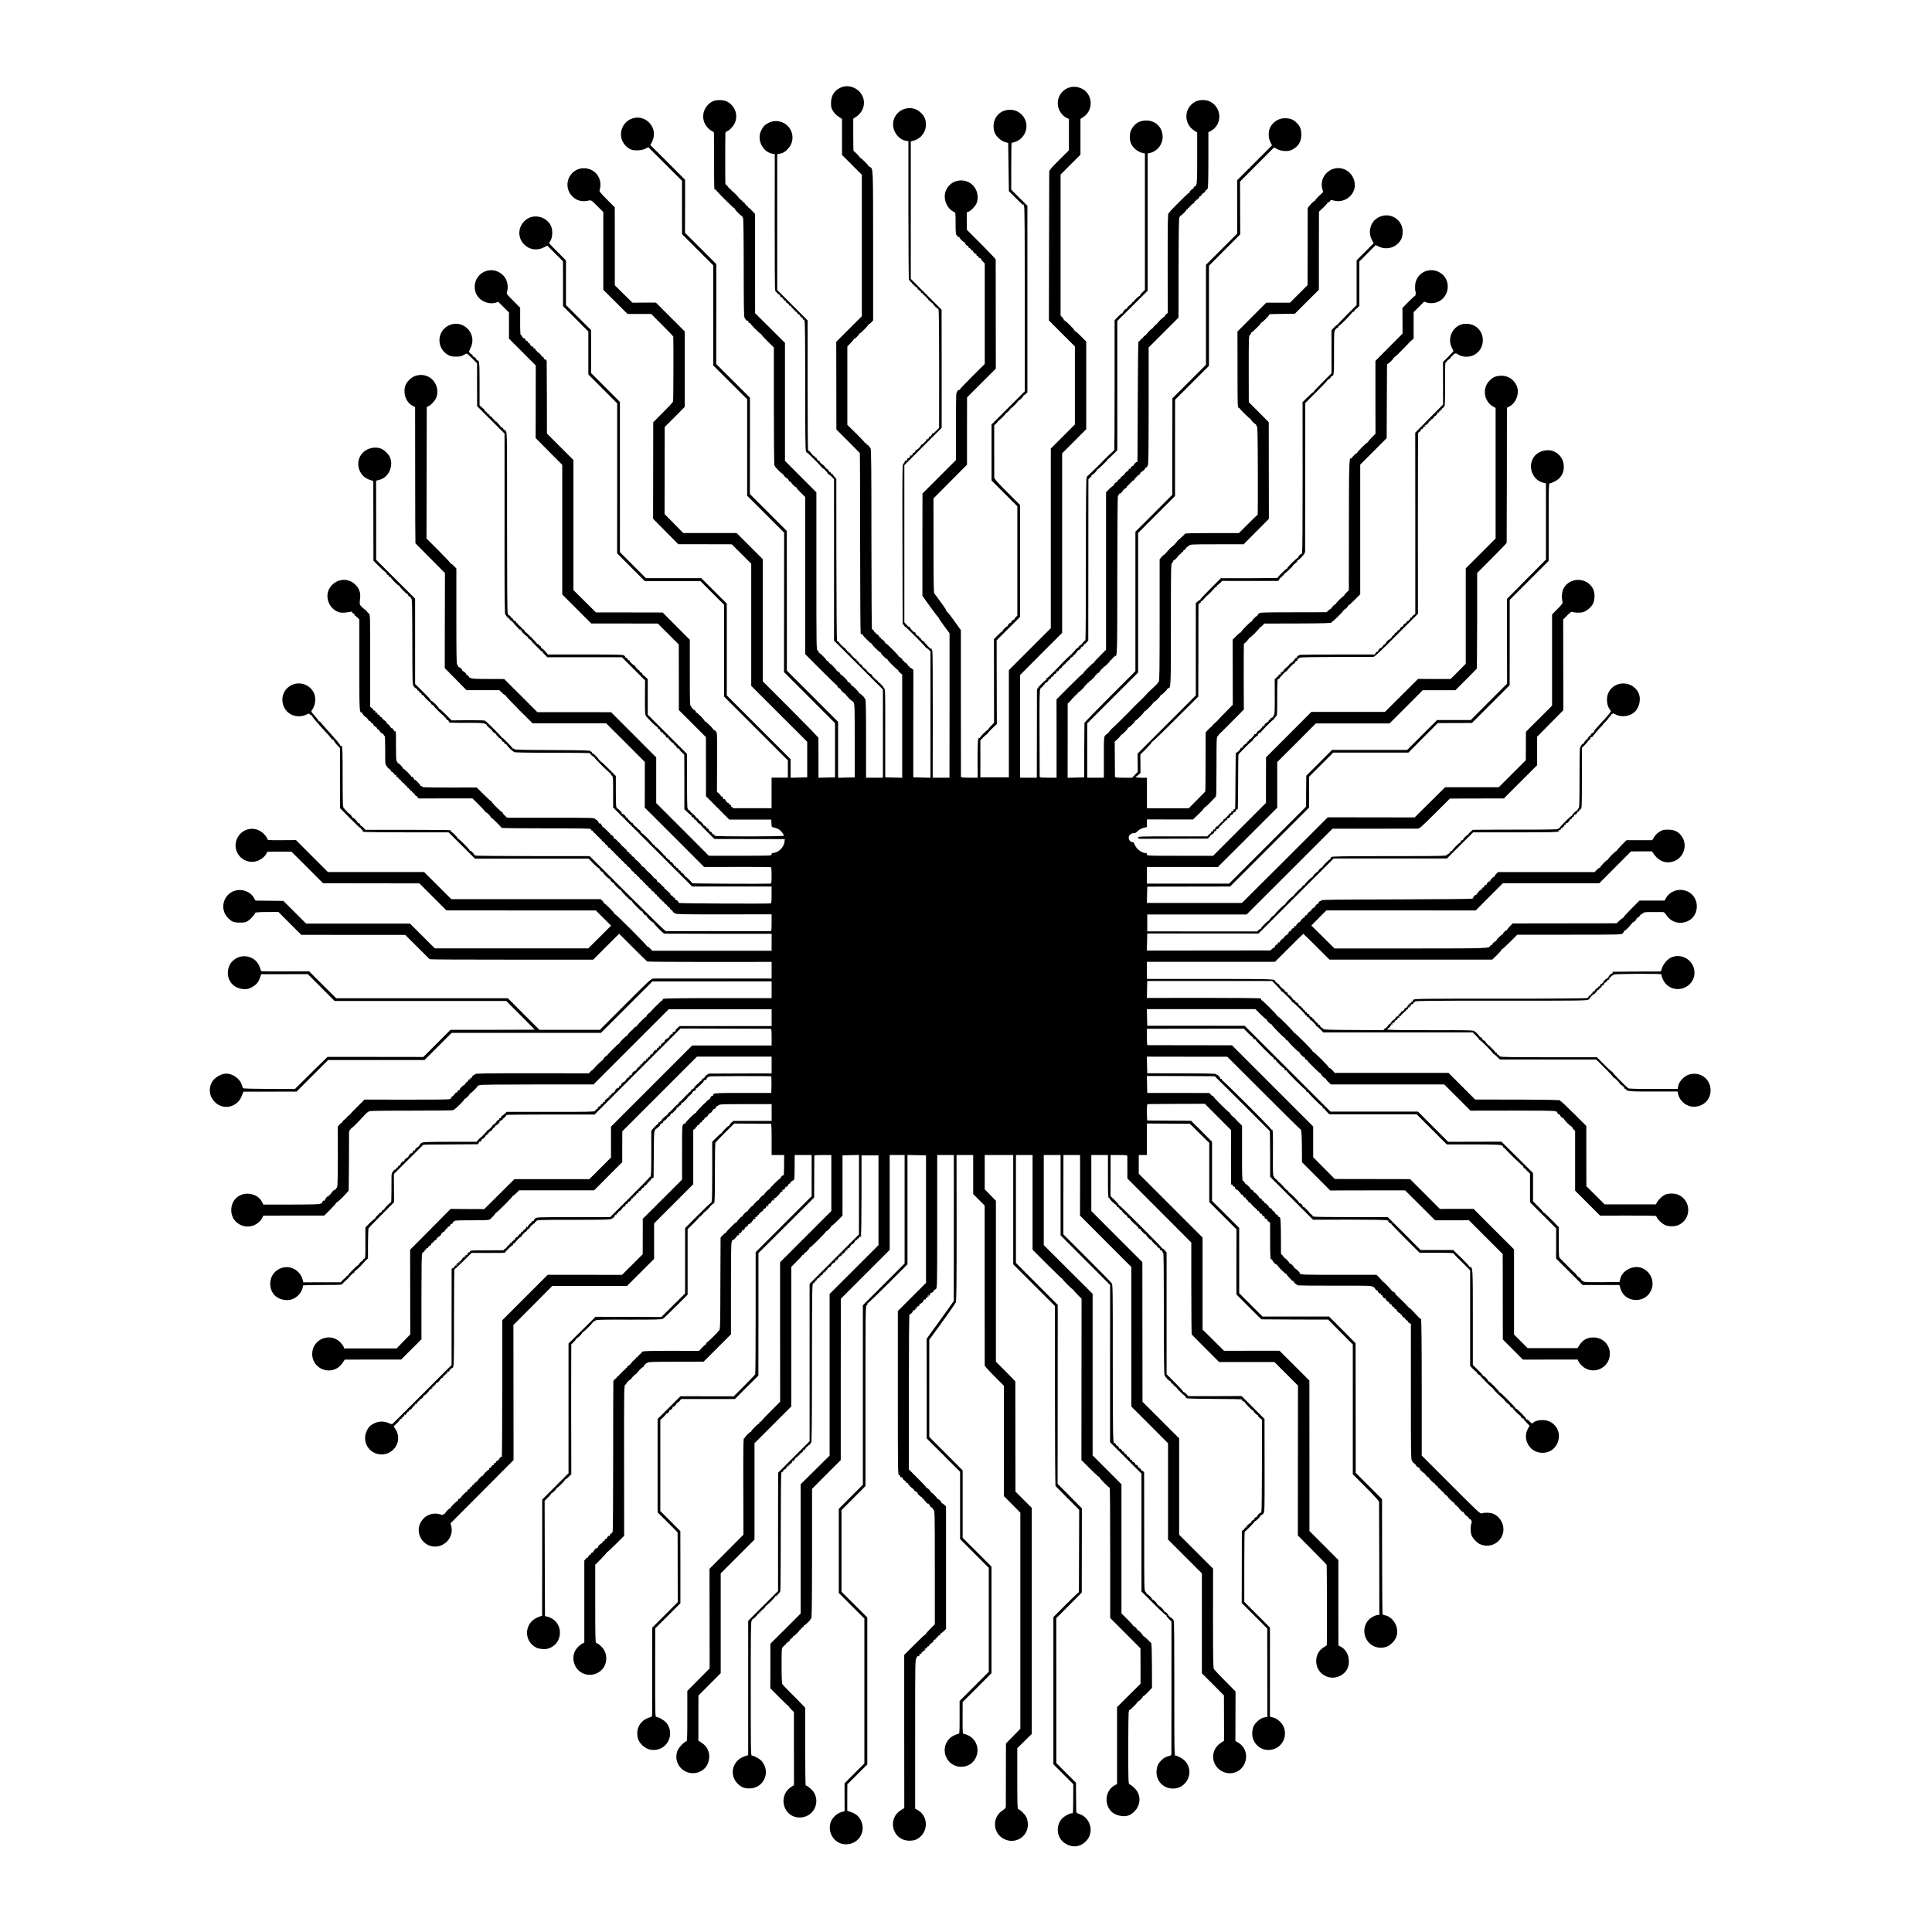 <?xml version="1.0" standalone="no"?>
<!DOCTYPE svg PUBLIC "-//W3C//DTD SVG 20010904//EN"
 "http://www.w3.org/TR/2001/REC-SVG-20010904/DTD/svg10.dtd">
<svg version="1.0" xmlns="http://www.w3.org/2000/svg"
 width="2847pt" height="2847pt" viewBox="0 0 2847 2847"
 preserveAspectRatio="xMidYMid meet">
<g transform="translate(0,2847) scale(0.1,-0.1)"
fill="#000000" stroke="none">
<path d="M12420 27191 c-112 -34 -174 -118 -174 -237 0 -62 3 -78 29 -120 18
-30 51 -63 82 -83 l51 -34 0 -265 0 -265 146 -146 146 -146 0 -1043 0 -1042
-188 -188 -189 -189 1 -646 1 -646 170 -170 c94 -94 172 -174 175 -177 3 -3 5
-600 5 -1327 0 -727 4 -1328 8 -1335 5 -7 13 -10 18 -6 5 3 8 2 7 -3 -4 -11
122 -139 134 -135 4 1 7 -2 6 -6 -4 -12 114 -128 126 -124 6 2 8 0 4 -4 -8 -8
82 -100 94 -96 4 1 7 -2 6 -6 -4 -11 144 -158 155 -154 5 1 6 -2 3 -6 -3 -5 9
-21 27 -36 l32 -27 0 -760 0 -760 -125 3 -125 3 0 650 c1 612 0 651 -17 666
-10 9 -18 21 -18 28 0 6 -4 10 -9 9 -5 -2 -9 0 -10 5 -2 13 -36 44 -43 40 -5
-2 -8 4 -8 13 0 10 -3 15 -6 12 -7 -7 -94 81 -94 95 0 6 -3 8 -6 5 -7 -8 -72
55 -67 65 2 4 -3 7 -11 7 -9 0 -15 3 -14 8 2 4 0 8 -5 9 -15 5 -35 28 -30 36
2 4 0 7 -5 7 -14 0 -62 47 -55 54 4 3 -1 6 -11 6 -9 0 -14 5 -11 10 3 6 2 10
-3 10 -13 0 -101 88 -94 94 3 3 -2 6 -11 6 -10 0 -16 6 -15 13 2 6 -3 11 -9 9
-7 -1 -13 5 -13 14 0 8 -4 12 -10 9 -5 -3 -10 2 -10 11 0 10 -3 15 -6 12 -6
-7 -94 81 -94 94 0 5 -4 7 -9 4 -5 -3 -12 2 -17 12 -4 9 -8 550 -9 1202 l-1
1185 -27 29 c-15 16 -27 33 -27 37 0 5 -5 8 -12 6 -7 -1 -12 3 -13 10 0 6 -4
15 -9 20 -5 5 -6 2 -2 -7 4 -8 -2 -4 -13 10 -11 14 -21 29 -21 33 0 5 -4 5
-10 2 -5 -3 -10 1 -10 9 0 9 -6 15 -12 13 -7 -1 -12 4 -11 10 2 7 0 12 -5 10
-4 -1 -7 2 -7 6 0 4 -15 17 -32 28 -18 12 -33 27 -33 35 0 8 -7 14 -15 14 -9
0 -20 11 -25 25 -5 14 -17 25 -25 25 -9 0 -13 5 -10 10 3 6 0 10 -8 10 -8 0
-24 15 -36 33 -11 17 -24 32 -28 32 -4 0 -7 4 -5 8 1 5 -2 6 -7 3 -5 -3 -11 4
-14 17 -3 12 -6 446 -6 964 l0 942 -224 224 -224 224 0 1001 0 1000 36 7 c53
10 84 29 129 80 120 136 51 352 -126 394 -59 14 -111 8 -168 -20 -55 -28 -80
-54 -109 -116 -65 -133 23 -311 167 -338 l35 -7 -1 -1008 c-1 -554 2 -1006 7
-1003 4 2 7 -3 7 -12 0 -9 4 -14 9 -10 5 3 12 -4 16 -15 4 -11 10 -18 15 -15
4 3 14 -3 21 -12 12 -14 12 -16 -1 -9 -8 4 -4 -2 10 -13 14 -11 29 -21 33 -21
5 0 5 -4 2 -10 -3 -5 1 -10 10 -10 9 0 13 -4 10 -10 -3 -5 1 -10 9 -10 8 0 18
-9 21 -20 3 -11 13 -20 21 -20 8 0 14 -4 14 -8 0 -5 7 -17 16 -28 8 -10 12
-12 8 -4 -7 13 -5 13 9 1 9 -7 15 -17 12 -21 -3 -5 4 -11 15 -15 11 -4 18 -11
15 -16 -4 -5 1 -9 10 -9 9 0 13 -4 10 -10 -3 -5 1 -10 9 -10 8 0 17 -9 21 -19
3 -10 15 -21 26 -24 12 -3 18 -10 15 -16 -4 -5 -1 -13 5 -17 8 -5 9 -3 4 6 -5
9 -4 11 3 6 7 -4 12 -14 12 -22 0 -8 5 -12 10 -9 6 3 10 -1 10 -9 0 -8 5 -18
12 -22 7 -5 9 -2 4 7 -4 8 -2 7 6 -2 11 -13 13 -190 13 -968 0 -732 3 -957 12
-974 7 -12 12 -19 13 -15 0 9 185 -175 218 -216 12 -16 22 -25 22 -20 0 4 16
-9 35 -30 19 -21 35 -42 35 -47 0 -5 3 -8 8 -7 4 1 24 -14 45 -35 l37 -37 0
-1190 0 -1190 360 -360 360 -360 0 -650 0 -650 -124 0 -124 0 0 576 c0 430 -3
579 -12 584 -6 4 -12 11 -13 16 -1 13 -66 72 -72 66 -3 -3 -5 0 -5 6 0 15 -96
112 -111 112 -7 0 -9 3 -6 6 7 7 -30 44 -45 44 -4 0 -8 5 -8 10 0 15 -87 100
-101 100 -7 0 -9 3 -6 6 7 7 -30 44 -45 44 -4 0 -8 4 -8 9 0 5 -22 32 -50 60
-27 28 -50 48 -50 44 0 -4 -8 4 -18 20 -10 15 -22 24 -25 20 -4 -3 -7 -1 -7 5
0 14 -96 112 -110 112 -6 0 -8 4 -5 10 3 5 -3 15 -15 22 -20 13 -20 16 -20
1173 l0 1160 -232 232 -231 232 0 869 0 870 -220 219 -220 218 -1 732 -1 732
-45 48 c-24 26 -48 47 -52 45 -4 -1 -8 5 -8 13 0 8 -7 15 -15 15 -8 0 -15 4
-15 8 0 5 -9 19 -20 32 -11 13 -20 19 -20 14 0 -5 -8 3 -18 19 -10 15 -22 24
-25 20 -4 -3 -7 -2 -7 4 0 5 -25 35 -55 67 -30 31 -55 53 -55 49 0 -4 -8 4
-18 20 -10 15 -22 24 -25 20 -4 -3 -7 -2 -7 4 0 11 -46 64 -51 58 -3 -3 -3
678 0 752 1 13 10 24 22 28 35 11 89 66 113 114 58 118 11 260 -109 324 -52
28 -163 29 -215 3 -120 -62 -171 -203 -116 -322 23 -50 78 -107 115 -119 12
-4 21 -15 22 -28 0 -12 1 -197 1 -412 0 -214 2 -398 5 -408 2 -9 9 -15 14 -12
5 4 9 2 9 -3 0 -13 268 -280 275 -274 3 3 5 0 5 -7 0 -14 91 -107 102 -103 5
1 8 -5 8 -13 0 -8 4 -15 9 -15 6 0 10 -286 10 -732 0 -507 3 -734 11 -736 5
-2 9 -7 7 -10 -2 -4 8 -18 21 -32 14 -14 21 -19 17 -11 -5 9 -4 12 3 7 7 -4
12 -14 12 -22 0 -8 7 -14 17 -14 9 0 14 -2 11 -5 -7 -7 140 -155 154 -155 6 0
9 -2 6 -5 -3 -3 37 -49 90 -101 l95 -94 0 -875 c0 -481 4 -872 9 -869 4 3 8 0
8 -6 0 -13 102 -116 113 -112 4 1 7 -2 7 -8 0 -11 48 -60 59 -60 4 0 14 -11
21 -25 7 -14 19 -25 27 -25 7 0 12 -3 11 -7 -3 -10 60 -73 73 -73 5 0 8 -3 6
-8 -1 -4 27 -36 63 -71 l65 -64 0 -1158 0 -1158 233 -234 c128 -128 235 -231
237 -228 3 2 5 -2 5 -11 0 -8 11 -21 25 -28 14 -7 23 -15 21 -17 -6 -6 56 -68
66 -65 4 1 8 -3 8 -8 0 -6 23 -33 50 -60 28 -27 50 -46 50 -42 0 4 8 -5 18
-19 16 -25 17 -70 17 -565 l0 -539 -123 -3 -122 -3 0 412 0 412 -377 378 -378
377 0 1029 -1 1029 -272 272 -272 272 1 710 0 710 -248 248 -249 248 1 736 0
737 -230 230 -231 230 1 391 0 391 -255 256 -256 255 25 50 c49 99 31 208 -46
284 -120 119 -318 83 -389 -71 -56 -120 -9 -258 111 -323 48 -26 169 -23 224
6 l44 23 249 -248 248 -248 0 -392 0 -393 230 -230 230 -230 0 -737 0 -738
250 -249 250 -249 0 -711 0 -711 273 -272 272 -272 -1 -1027 -1 -1028 376
-376 376 -377 0 -399 0 -399 -122 -3 -122 -3 0 288 c0 158 -1 294 -1 300 0 7
-184 197 -410 423 l-410 410 0 900 0 900 -192 192 -193 193 -393 0 -393 0
-138 140 -138 140 1 641 1 641 148 148 147 148 0 557 0 556 -212 212 -212 212
-70 1 c-39 0 -117 0 -174 -1 l-102 -1 -130 128 -130 129 0 574 -1 575 -115
115 c-91 91 -114 119 -109 135 42 134 -22 269 -148 312 -194 67 -376 -113
-312 -308 23 -68 88 -133 154 -153 49 -14 90 -15 150 -1 32 7 37 4 122 -81
l89 -89 0 -573 0 -573 179 -178 179 -178 174 0 174 0 162 -162 c89 -89 162
-165 163 -169 5 -40 3 -943 -3 -959 -4 -12 -71 -85 -150 -163 l-142 -143 -1
-711 -1 -711 186 -188 186 -187 394 0 393 -1 144 -143 143 -143 0 -900 0 -900
412 -412 413 -412 0 -262 0 -262 -122 -3 -123 -3 0 137 0 136 -470 470 -470
470 0 677 0 676 -188 188 -187 187 -409 0 -408 0 -192 192 -191 192 0 1107 0
1106 -212 213 -213 213 0 316 0 316 -185 185 -185 185 0 328 0 329 -97 98
c-166 167 -159 157 -141 177 41 47 49 174 14 240 -70 136 -255 176 -370 81
-115 -95 -125 -258 -21 -362 77 -76 185 -93 285 -44 l55 28 116 -116 115 -115
1 -331 0 -330 187 -187 186 -186 0 -317 0 -316 213 -214 212 -213 0 -1105 -1
-1105 204 -204 203 -204 410 0 410 0 175 -175 174 -174 0 -677 0 -676 470
-470 470 -470 0 -127 0 -128 -120 0 -120 0 0 -225 0 -225 -65 0 c-84 -1 -469
-1 -495 0 -11 0 -19 6 -18 13 2 6 -4 11 -12 9 -8 -2 -12 0 -8 4 11 10 -12 35
-25 27 -6 -3 -7 -1 -3 6 4 6 -1 14 -14 19 -12 4 -22 12 -23 17 -1 6 -6 9 -10
7 -5 -1 -6 2 -3 7 7 10 -11 26 -29 26 -5 0 -10 5 -10 10 0 19 -16 35 -27 29
-6 -4 -8 -3 -5 3 3 5 -9 22 -26 37 l-32 28 2 434 c2 430 2 435 -19 459 -12 13
-25 22 -30 19 -5 -3 -7 -2 -6 3 4 13 -114 129 -126 125 -6 -2 -8 0 -4 3 9 10
-114 134 -126 127 -5 -3 -6 -1 -3 5 7 11 -28 44 -38 35 -4 -4 -5 0 -3 8 2 8
-3 14 -10 12 -8 -1 -11 1 -8 6 3 5 -3 15 -12 23 -16 13 -17 55 -17 498 l0 483
-200 201 -200 201 -492 1 -491 0 -166 165 -166 165 0 958 0 958 -195 195 -195
195 -1 529 c-1 292 -2 534 -3 539 -2 13 -16 26 -29 26 -7 0 -12 5 -12 10 0 18
-16 36 -26 29 -5 -3 -8 -2 -7 3 4 12 -44 63 -59 63 -7 0 -12 6 -10 13 1 6 -4
11 -11 9 -8 -1 -11 2 -8 7 8 12 -18 33 -29 23 -5 -4 -5 -2 -2 4 8 14 -17 37
-27 26 -4 -4 -6 -2 -4 3 2 6 -1 11 -7 12 -5 1 -13 11 -17 23 -5 13 -13 18 -19
14 -7 -4 -9 -3 -6 3 7 11 -10 31 -28 32 -5 1 -10 4 -10 9 0 15 -17 32 -26 26
-5 -3 -8 -2 -7 3 2 4 -1 9 -7 10 -5 1 -13 11 -17 23 -4 12 -11 19 -16 16 -4
-2 -8 86 -7 197 l0 202 -102 103 c-98 97 -102 103 -92 130 6 15 11 51 10 80
-2 200 -233 312 -392 189 -102 -79 -124 -231 -49 -336 57 -79 177 -120 265
-91 l37 12 79 -78 79 -79 0 -192 0 -193 198 -198 197 -198 -1 -535 -1 -534
196 -198 196 -197 0 -955 0 -955 214 -214 214 -214 490 0 491 -1 154 -154 154
-154 1 -483 0 -483 200 -200 199 -199 1 -436 0 -435 171 -172 172 -172 309 0
310 0 3 -56 c3 -55 3 -55 40 -62 20 -4 52 -16 71 -27 31 -20 71 -71 71 -93 0
-13 -1015 -14 -1027 -1 -5 6 -2 6 7 1 13 -8 13 -6 1 8 -7 9 -17 15 -21 12 -5
-3 -11 4 -15 14 -3 11 -15 23 -26 26 -10 4 -19 12 -19 19 0 16 -66 77 -74 69
-3 -4 -6 -1 -6 5 0 13 -60 77 -60 65 0 -4 -6 3 -13 16 -6 13 -15 22 -19 20 -4
-2 -18 12 -31 31 -13 19 -29 34 -35 32 -7 -1 -11 4 -10 10 2 7 -2 12 -9 11 -6
-2 -15 6 -18 17 -3 10 -15 22 -26 25 -10 4 -17 11 -14 16 4 5 2 9 -3 9 -5 0
-9 175 -9 400 l0 401 -289 289 -289 289 0 261 0 262 -29 29 c-16 16 -33 29
-37 29 -4 0 -11 9 -14 20 -3 11 -12 20 -20 20 -8 0 -17 9 -20 20 -3 11 -13 20
-21 20 -8 0 -14 7 -14 16 0 8 -4 12 -10 9 -5 -3 -10 0 -10 8 0 8 -11 22 -24
31 -35 22 -75 64 -68 70 3 3 -2 6 -11 6 -9 0 -17 6 -17 14 0 8 -9 18 -21 21
-11 4 -18 9 -15 12 3 3 -4 13 -15 22 -18 14 -76 16 -573 16 l-552 0 -30 37
c-16 20 -39 42 -51 49 -13 7 -23 19 -23 27 0 7 -9 16 -20 19 -11 3 -17 9 -14
14 3 5 -2 9 -10 9 -9 0 -16 4 -16 8 0 11 -161 172 -172 172 -4 0 -8 6 -8 14 0
8 -9 18 -20 21 -11 4 -18 9 -16 13 2 4 -11 18 -30 32 -18 14 -34 31 -34 38 0
7 -4 10 -10 7 -5 -3 -10 1 -10 10 0 9 -8 19 -19 22 -10 2 -24 15 -31 29 -7 13
-17 21 -21 19 -4 -3 -10 4 -14 15 -3 11 -12 20 -19 20 -8 0 -18 12 -24 28 -7
18 -10 448 -10 1344 1 1238 0 1318 -16 1343 -10 15 -20 24 -23 21 -4 -3 -11 4
-18 17 -6 12 -17 21 -23 19 -7 -1 -12 2 -12 6 0 12 -109 129 -110 117 0 -5 -6
1 -13 15 -8 14 -19 24 -25 23 -6 -2 -14 6 -17 17 -4 11 -13 20 -21 20 -8 0
-13 4 -12 10 2 5 -24 34 -56 64 l-59 54 0 319 c0 315 -4 347 -34 343 -4 -1
-10 8 -15 19 -4 12 -19 26 -33 31 -14 5 -25 12 -25 15 0 4 6 3 13 -1 6 -4 3 2
-8 13 -11 11 -23 19 -27 16 -5 -2 -8 3 -8 12 0 9 -4 13 -10 10 -17 -11 -11 16
16 71 95 195 -90 408 -294 340 -200 -67 -226 -336 -43 -444 39 -23 58 -27 121
-27 60 0 82 4 111 23 20 12 41 22 47 22 5 0 42 -33 81 -72 l71 -73 0 -315 1
-315 202 -202 202 -202 0 -1335 c-1 -1089 1 -1336 12 -1336 7 0 12 -6 11 -12
-2 -7 3 -12 10 -10 8 1 11 -2 8 -7 -3 -5 2 -15 11 -22 14 -12 16 -12 8 0 -5
10 -4 12 3 7 7 -4 12 -14 12 -22 0 -8 7 -14 15 -14 8 0 14 -6 13 -12 -2 -7 3
-12 10 -10 6 1 11 -1 10 -5 -4 -11 202 -219 213 -215 5 1 9 -5 9 -13 0 -8 3
-15 8 -15 4 0 18 -10 32 -23 14 -12 19 -18 10 -12 -8 5 42 -46 111 -115 l125
-125 550 0 549 0 170 -171 171 -171 -2 -249 c-1 -193 2 -254 13 -271 17 -29
151 -163 163 -163 5 0 12 -9 15 -20 4 -11 10 -18 15 -15 5 3 11 -3 15 -14 3
-11 13 -25 22 -33 14 -11 16 -11 9 2 -4 8 0 6 8 -4 9 -11 16 -24 16 -29 0 -4
4 -6 9 -2 5 3 12 -3 16 -14 3 -11 13 -25 22 -33 14 -11 16 -11 8 1 -5 10 -4
12 3 7 7 -4 12 -11 12 -17 0 -12 68 -78 74 -72 2 2 7 -5 11 -16 3 -12 10 -19
15 -16 5 3 11 -3 15 -14 3 -11 13 -25 22 -33 14 -11 16 -11 8 1 -5 10 -4 12 3
7 7 -4 12 -11 12 -17 0 -10 67 -79 72 -74 2 2 3 -180 3 -403 l0 -407 44 -42
c24 -24 47 -43 52 -43 5 0 9 -6 9 -14 0 -8 9 -18 20 -21 11 -4 18 -10 15 -14
-2 -4 7 -14 20 -21 14 -7 25 -18 25 -24 0 -6 14 -20 30 -31 16 -11 30 -23 30
-26 0 -4 44 -50 99 -104 l99 -98 518 -1 519 -1 -4 -35 c-8 -89 -94 -170 -178
-170 -7 0 -13 -9 -13 -20 0 -20 -7 -20 -462 -20 l-463 0 -387 388 -388 388 0
337 0 336 -332 333 -333 333 -543 1 -543 0 -244 244 -245 244 -238 1 c-187 0
-242 3 -255 14 -10 7 -17 10 -18 5 0 -5 -4 1 -9 14 -5 12 -17 22 -25 22 -9 0
-14 4 -11 8 6 10 -45 58 -57 54 -5 -1 -6 1 -3 6 6 10 -44 58 -56 54 -5 -1 -8
5 -8 13 0 9 -6 18 -13 20 -10 4 -12 151 -12 712 l0 706 -35 36 c-19 20 -38 35
-42 33 -5 -1 -8 2 -8 7 0 6 -80 90 -177 188 l-178 178 2 960 c0 528 2 966 2
973 1 6 7 12 14 12 23 0 97 70 118 113 45 86 26 203 -43 277 -65 68 -157 91
-252 63 -63 -19 -136 -89 -154 -149 -35 -120 13 -245 114 -297 l31 -16 1
-1002 c0 -550 2 -1003 4 -1005 2 -2 100 -101 219 -221 l216 -218 -2 -700 -1
-700 160 -162 160 -163 242 0 242 0 40 -39 c22 -22 43 -36 47 -33 4 4 5 2 3
-4 -1 -6 88 -101 199 -212 l202 -201 542 0 542 0 285 -284 284 -285 0 -336 -1
-337 438 -437 437 -438 485 1 c266 1 490 -1 497 -3 9 -3 12 -37 12 -123 0
-106 -2 -119 -17 -120 -135 -5 -1155 0 -1161 6 -4 5 0 4 8 0 8 -5 -10 16 -40
47 -30 31 -58 54 -62 51 -5 -2 -8 1 -8 6 0 18 -42 61 -53 54 -6 -3 -7 -1 -3 5
4 6 -5 18 -21 26 -15 8 -24 15 -19 16 5 0 3 7 -4 15 -7 8 -17 12 -23 8 -5 -3
-8 -2 -5 3 7 11 -17 35 -26 27 -3 -4 -6 -1 -6 5 0 19 -42 62 -53 55 -6 -3 -7
-1 -3 5 4 6 -4 17 -18 24 -14 7 -25 16 -25 21 -1 4 -4 7 -8 6 -4 0 -11 9 -15
21 -4 12 -12 18 -18 15 -6 -4 -9 -2 -8 3 2 5 -25 37 -59 70 -35 34 -63 58 -64
54 0 -4 -4 3 -10 16 -5 13 -13 20 -19 17 -6 -4 -9 -3 -8 2 4 12 -158 174 -166
166 -3 -4 -6 -1 -6 5 0 19 -42 62 -53 55 -6 -3 -7 -1 -3 5 4 6 -4 17 -18 24
-14 7 -25 16 -25 21 -1 4 -4 7 -8 8 -5 0 -11 9 -15 20 -4 11 -12 17 -18 14 -6
-4 -9 -1 -8 7 2 7 -3 12 -10 10 -6 -1 -11 2 -10 7 2 5 -1 10 -7 11 -5 0 -16
12 -23 26 -7 14 -18 22 -24 18 -6 -4 -8 -3 -5 3 7 11 -36 53 -55 53 -6 0 -8 3
-5 6 8 8 -57 74 -73 74 -6 0 -8 5 -5 10 3 5 2 10 -2 10 -5 0 -8 102 -8 228 l0
227 -109 110 c-61 61 -114 109 -118 107 -4 -1 -7 4 -6 10 2 7 -3 12 -10 10 -6
-1 -11 2 -10 6 4 12 -82 98 -94 94 -4 -1 -7 4 -6 10 2 7 -3 12 -10 10 -6 -1
-11 4 -10 10 2 10 -115 13 -557 15 -392 1 -561 5 -563 12 -2 6 -10 11 -18 11
-8 0 -14 3 -14 8 0 10 -140 152 -150 152 -5 0 -10 4 -12 10 -5 15 -219 230
-229 230 -5 0 -9 4 -9 9 0 6 -100 9 -247 8 l-248 -2 -88 88 c-48 48 -92 87
-98 87 -5 0 -8 3 -5 8 5 9 -101 112 -108 104 -3 -3 -6 0 -6 7 0 6 -52 64 -117
127 l-116 115 0 629 0 629 -287 286 -287 286 0 583 -1 583 49 12 c134 35 211
199 156 331 -20 46 -79 106 -125 126 -93 41 -219 11 -285 -67 -115 -133 -49
-346 120 -392 24 -6 43 -16 44 -22 0 -5 1 -271 1 -589 l1 -579 88 -87 c48 -48
90 -85 93 -82 4 3 6 0 6 -7 0 -14 30 -47 31 -34 0 4 4 -2 10 -15 5 -13 13 -20
19 -17 6 4 9 3 8 -2 -3 -12 107 -123 122 -123 7 0 11 -2 8 -6 -8 -7 105 -122
115 -117 4 2 7 -1 7 -7 0 -15 26 -41 34 -33 3 4 6 -1 6 -9 0 -9 6 -18 13 -20
9 -4 12 -140 13 -635 1 -603 2 -631 20 -656 10 -15 27 -29 37 -32 9 -4 17 -13
17 -21 0 -8 4 -13 9 -9 5 3 12 -4 16 -15 3 -11 13 -20 21 -20 8 0 14 -6 14
-14 0 -8 9 -18 20 -21 11 -3 20 -10 20 -14 0 -11 80 -91 91 -91 5 0 9 -6 9
-14 0 -8 9 -18 20 -21 11 -3 20 -10 20 -15 0 -11 141 -150 153 -150 4 0 5 -4
2 -10 -3 -5 1 -10 9 -10 8 0 18 -9 21 -20 3 -11 12 -20 20 -20 7 0 15 -9 18
-20 6 -23 -15 -21 307 -21 198 0 244 -7 255 -38 3 -9 21 -27 40 -41 19 -14 37
-32 40 -41 3 -9 17 -22 30 -29 14 -7 25 -17 25 -21 0 -10 68 -77 74 -72 2 3 7
-5 11 -16 3 -12 13 -21 21 -21 8 0 14 -6 14 -14 0 -8 9 -18 20 -21 11 -3 20
-10 20 -14 0 -11 80 -91 90 -91 5 0 10 -5 12 -11 3 -8 168 -11 566 -11 309 0
560 -3 557 -7 -5 -9 46 -57 58 -53 4 1 6 -2 5 -6 -4 -12 223 -238 235 -234 5
1 6 -1 3 -6 -3 -5 5 -18 17 -28 22 -19 22 -24 22 -246 l0 -227 582 -582 582
-582 585 0 586 0 0 -122 c0 -90 -3 -124 -12 -127 -23 -7 -1323 -2 -1346 6 -12
4 -20 11 -17 16 3 5 -8 16 -25 25 -16 8 -30 18 -30 21 0 3 6 2 13 -1 6 -4 3 1
-7 9 -11 9 -24 16 -29 16 -4 0 -5 4 -2 10 3 6 0 10 -8 10 -8 0 -21 8 -28 18
-13 16 -12 16 6 2 11 -8 -1 6 -27 30 -26 25 -55 51 -65 58 -10 7 -11 10 -3 6
8 -3 2 5 -14 18 -15 13 -40 37 -55 54 -14 16 -21 23 -16 14 9 -13 8 -13 -7 -1
-10 7 -18 20 -18 27 0 7 -12 20 -27 28 -16 8 -25 15 -22 16 8 0 -64 73 -99
101 -14 10 -22 19 -18 19 10 0 -29 36 -47 43 -9 3 -17 11 -17 17 0 12 -81 90
-93 90 -5 0 -6 4 -2 10 3 5 -8 16 -25 25 -16 8 -30 18 -30 21 0 3 6 2 13 -1 6
-4 3 1 -7 9 -11 9 -24 16 -29 16 -4 0 -5 5 -2 10 3 6 0 10 -8 10 -8 0 -21 8
-28 18 -13 16 -12 16 6 2 11 -8 -1 6 -27 30 -26 25 -55 51 -65 58 -10 7 -11
10 -3 6 8 -3 2 5 -14 18 -15 13 -40 37 -55 54 -14 16 -21 23 -16 14 9 -13 8
-13 -7 -1 -10 7 -18 20 -18 27 0 7 -12 20 -27 28 -16 8 -25 15 -21 16 9 0
-105 110 -115 110 -4 0 -6 3 -4 8 2 4 -8 18 -21 32 -14 14 -22 19 -18 13 4 -7
5 -13 2 -13 -3 0 -13 14 -21 31 -9 17 -19 28 -22 25 -4 -3 -12 3 -20 14 -14
20 -26 20 -657 20 l-643 0 -36 34 c-20 18 -33 36 -30 40 4 3 2 6 -4 6 -15 0
-163 147 -156 154 4 3 2 6 -4 6 -6 0 -58 46 -115 103 l-103 103 -397 -1 c-219
0 -398 3 -398 7 0 4 -9 10 -20 13 -11 4 -19 9 -18 13 2 4 -17 27 -42 52 -24
25 -41 39 -36 33 4 -7 5 -13 2 -13 -3 0 -13 14 -21 30 -9 17 -20 28 -25 25 -6
-4 -10 -2 -10 2 0 13 -108 121 -115 115 -3 -3 -5 -1 -5 5 0 13 -67 82 -74 76
-2 -2 -7 5 -11 16 -3 12 -9 21 -13 21 -4 0 -7 93 -7 208 1 212 0 236 -16 226
-5 -3 -9 -2 -9 3 0 4 -10 19 -21 33 -11 14 -17 18 -13 10 4 -9 -2 -6 -13 5
-11 11 -19 22 -17 24 2 2 -10 14 -26 26 -16 12 -27 25 -24 28 3 3 -12 19 -35
35 -22 16 -37 32 -34 36 3 3 2 6 -3 6 -6 0 -19 7 -30 16 -10 8 -13 12 -5 8 9
-5 12 -3 7 4 -4 7 -13 12 -21 12 -8 0 -17 5 -21 12 -5 7 -3 8 6 3 9 -5 11 -4
6 3 -4 7 -13 12 -21 12 -8 0 -17 5 -21 12 -5 7 -3 8 6 3 9 -5 11 -4 6 3 -4 7
-14 12 -23 12 -9 0 -13 3 -10 7 4 3 -6 16 -21 27 l-28 21 0 679 c1 671 1 679
-19 695 -12 9 -28 27 -38 41 -9 13 -17 21 -17 17 0 -4 -18 11 -41 32 -43 42
-43 44 -33 134 9 83 -10 140 -65 198 -118 122 -314 90 -393 -64 -58 -115 -3
-270 119 -327 39 -18 59 -21 113 -17 36 3 76 8 89 13 16 4 22 4 18 -3 -4 -6 5
-15 19 -22 14 -6 22 -16 19 -21 -3 -6 -2 -10 3 -10 5 0 23 -13 38 -29 l29 -30
0 -672 c0 -693 0 -699 37 -699 6 0 9 -2 6 -5 -7 -7 43 -65 57 -65 5 0 18 -14
27 -31 10 -17 22 -27 28 -24 5 3 10 -1 10 -9 0 -8 9 -18 20 -21 11 -4 19 -9
17 -13 -2 -4 8 -18 21 -32 14 -14 22 -18 18 -10 -4 8 0 6 8 -4 9 -11 16 -24
16 -30 0 -5 3 -6 7 -3 3 4 15 -7 25 -24 11 -17 28 -33 38 -36 11 -3 22 -14 25
-24 4 -11 10 -17 14 -15 4 3 7 -90 7 -207 -1 -206 0 -213 21 -234 12 -13 19
-23 15 -23 -4 0 7 -9 23 -20 17 -11 26 -20 22 -20 -4 0 -2 -6 5 -14 7 -8 15
-12 17 -10 2 2 14 -10 26 -26 12 -16 25 -27 28 -23 4 3 7 -2 7 -12 0 -10 3
-15 7 -12 3 4 15 -5 25 -20 10 -16 18 -24 18 -19 0 6 11 -5 25 -24 14 -19 25
-30 25 -25 0 5 11 -5 23 -23 13 -17 27 -29 30 -25 4 3 7 -2 7 -12 0 -10 3 -15
7 -12 3 4 17 -8 30 -25 12 -18 23 -28 23 -22 1 5 7 -2 15 -16 8 -14 14 -20 15
-15 0 6 9 -3 20 -20 11 -16 20 -26 20 -21 0 5 9 -2 19 -16 l19 -24 397 1 397
0 94 -93 c52 -51 94 -98 94 -103 0 -5 5 -9 10 -9 14 0 70 -55 70 -69 0 -6 4
-11 10 -11 10 0 150 -138 150 -149 0 -4 295 -7 655 -7 542 0 657 -2 667 -13
11 -11 10 -12 -1 -6 -9 5 -12 4 -7 -3 4 -7 14 -12 23 -12 9 0 13 -3 10 -7 -4
-3 8 -17 25 -30 18 -12 28 -23 23 -23 -5 0 6 -11 25 -25 19 -14 30 -25 24 -25
-5 -1 2 -7 16 -15 14 -8 21 -14 16 -15 -6 0 5 -11 24 -25 19 -14 30 -25 24
-25 -5 0 3 -8 19 -18 15 -10 25 -20 23 -23 -2 -2 2 -10 10 -17 8 -7 14 -9 14
-5 0 4 11 -7 23 -25 13 -17 27 -29 30 -25 4 3 7 -2 7 -12 0 -10 3 -15 7 -12 3
4 17 -8 30 -25 12 -18 23 -28 23 -22 1 5 7 -2 15 -16 8 -14 14 -20 15 -15 0 6
9 -3 20 -20 11 -16 20 -26 20 -21 0 6 11 -4 23 -22 13 -17 26 -29 30 -26 3 3
8 -4 12 -15 3 -12 9 -20 13 -18 4 2 19 -10 34 -25 15 -15 24 -28 20 -28 -3 0
8 -11 26 -23 17 -13 29 -27 25 -30 -3 -4 2 -7 12 -7 10 0 15 -3 12 -7 -4 -3 8
-17 25 -30 18 -12 28 -23 23 -23 -5 0 6 -11 25 -25 19 -14 30 -25 24 -25 -5
-1 2 -7 16 -15 14 -8 21 -14 16 -15 -6 0 5 -11 24 -25 19 -14 30 -25 24 -25
-5 0 3 -8 19 -18 15 -10 25 -20 23 -23 -2 -2 2 -10 10 -17 8 -7 14 -9 14 -5 0
4 11 -7 23 -25 13 -17 27 -29 30 -25 4 3 7 -2 7 -12 0 -10 3 -15 7 -12 3 4 17
-8 30 -25 12 -18 23 -28 23 -22 1 5 7 -2 15 -16 8 -14 14 -20 15 -15 0 6 9 -3
20 -20 11 -16 20 -26 20 -21 0 6 11 -4 23 -22 13 -17 26 -29 30 -26 3 3 8 -4
12 -15 3 -12 10 -19 14 -16 4 2 14 -7 21 -20 7 -14 17 -25 22 -25 5 0 15 -6
22 -12 10 -10 165 -13 714 -12 l702 1 0 -124 c0 -91 -3 -123 -12 -124 -18 -1
-1529 -1 -1548 0 -9 1 -264 250 -568 554 l-553 552 -835 0 c-460 0 -838 3
-841 8 -2 4 -9 5 -14 1 -5 -3 -8 -1 -7 3 4 13 -54 73 -64 67 -5 -3 -7 -1 -6 3
4 12 -162 179 -174 175 -4 -1 -7 2 -6 6 4 12 -83 98 -94 94 -5 -1 -7 2 -4 7 4
5 1 13 -5 17 -6 3 -291 6 -632 6 l-622 0 -27 29 c-15 16 -31 29 -36 29 -5 0
-12 9 -15 20 -3 11 -12 20 -21 20 -9 0 -16 4 -16 9 0 13 -56 71 -69 71 -6 0
-11 4 -11 10 0 12 -59 70 -71 70 -5 0 -9 7 -9 16 0 8 -4 12 -10 9 -5 -3 -10
-1 -10 5 0 7 -9 19 -20 28 -19 17 -20 30 -21 462 0 357 -3 447 -14 457 -7 6
-16 9 -20 5 -4 -4 -5 -2 -3 4 1 6 -24 42 -57 79 -33 37 -78 88 -100 113 -22
25 -53 59 -69 76 -16 17 -40 46 -53 63 -14 18 -30 30 -36 26 -5 -3 -8 -2 -4 3
3 5 -21 38 -53 74 -55 60 -58 66 -44 85 54 73 65 187 26 261 -77 148 -273 179
-391 63 -128 -127 -73 -352 99 -403 58 -18 132 -12 183 13 40 20 41 20 57 1 9
-11 20 -16 24 -12 4 4 6 2 4 -4 -1 -6 15 -31 37 -56 22 -25 65 -74 95 -108 30
-35 69 -77 85 -94 17 -17 43 -48 59 -68 15 -21 33 -35 39 -31 5 3 7 2 4 -4 -3
-5 16 -34 43 -63 l50 -54 0 -442 0 -442 147 -149 c80 -81 150 -147 155 -145 4
1 7 -4 6 -10 -2 -7 3 -12 10 -10 6 1 12 -4 12 -12 0 -8 6 -18 13 -23 6 -4 292
-8 635 -8 l622 0 194 -193 194 -194 837 0 838 0 72 -74 c40 -40 75 -70 79 -67
3 3 6 1 6 -5 0 -15 36 -52 51 -52 5 0 8 -3 6 -7 -6 -10 90 -103 97 -95 3 3 6
0 6 -6 0 -15 36 -52 51 -52 5 0 8 -3 6 -7 -6 -10 90 -103 97 -95 3 3 6 0 6 -6
0 -15 146 -163 154 -155 3 3 6 1 6 -5 0 -15 146 -163 154 -155 3 3 6 1 6 -5 0
-15 36 -52 51 -52 5 0 8 -3 6 -7 -6 -10 90 -103 97 -95 3 3 6 0 6 -6 0 -14
141 -156 158 -160 8 -1 366 -2 798 -2 l784 0 0 -125 0 -125 -879 0 -879 0 -33
35 c-18 18 -36 32 -41 29 -5 -3 -7 -1 -6 4 4 12 -462 478 -473 474 -5 -1 -8 2
-7 7 4 11 -142 157 -154 153 -5 -1 -7 1 -4 6 3 5 -6 19 -19 30 l-25 22 -1100
0 -1099 0 -201 200 -201 200 -708 0 -709 0 -235 235 -236 236 -153 -1 c-283
-2 -265 -3 -272 26 -4 14 -27 45 -52 70 -123 119 -318 84 -390 -71 -76 -163
43 -346 225 -345 79 1 172 55 207 123 l15 27 177 0 177 0 233 -232 232 -233
710 -1 710 -1 199 -199 199 -199 1101 -1 1101 0 112 -112 113 -112 -169 -168
-168 -167 -1130 0 -1130 0 -183 182 -183 183 -766 0 -765 0 -168 168 -168 167
-200 2 c-110 0 -203 2 -207 2 -4 1 -15 17 -24 36 -35 74 -133 126 -227 120
-204 -12 -302 -259 -161 -408 56 -59 88 -72 179 -72 71 0 85 3 123 28 37 24
94 89 104 118 2 5 74 10 172 10 l168 1 169 -169 168 -168 766 -1 766 0 177
-177 c97 -97 180 -179 184 -182 3 -4 547 -6 1208 -6 l1201 0 191 191 191 191
201 -201 c110 -110 206 -204 213 -208 6 -4 421 -7 922 -7 l911 1 0 -123 0
-122 -852 0 c-469 0 -869 0 -889 0 -33 -1 -60 -26 -413 -379 l-377 -377 -445
0 -445 0 -233 232 -232 233 -1265 0 -1265 0 -200 198 -199 199 -340 -1 c-187
-1 -347 0 -357 2 -9 2 -19 18 -22 36 -4 18 -19 53 -35 78 -63 99 -198 136
-306 84 -90 -44 -139 -124 -138 -225 2 -131 99 -229 234 -236 49 -3 68 1 116
26 68 35 100 72 124 143 l18 51 343 0 343 1 198 -198 197 -198 1265 0 1265 0
210 -210 c116 -116 210 -212 210 -213 0 -1 -279 -2 -621 -2 l-621 0 -200 -200
-200 -200 -706 1 -707 0 -240 -236 -240 -237 -377 1 c-237 1 -380 5 -386 11
-5 6 -14 30 -21 53 -24 84 -133 162 -226 162 -79 0 -180 -61 -216 -132 -48
-94 -34 -198 38 -278 90 -100 236 -108 337 -19 38 34 52 56 83 138 l9 25 392
0 392 1 232 233 233 232 710 0 710 0 200 200 200 200 1100 0 1100 0 379 379
379 379 879 0 878 1 0 -124 0 -123 -789 0 c-547 0 -794 -3 -807 -11 -11 -6
-14 -11 -9 -11 6 0 -3 -9 -18 -19 -16 -10 -29 -22 -30 -27 -1 -5 -4 -9 -7 -8
-5 0 -123 -120 -127 -130 -2 -3 -6 -7 -10 -8 -15 -6 -49 -43 -46 -50 2 -5 0
-8 -5 -8 -11 0 -142 -131 -142 -142 0 -5 -3 -7 -7 -5 -8 3 -52 -38 -53 -48 0
-3 -1 -4 -2 -3 -6 3 -74 -68 -74 -77 1 -5 -3 -10 -9 -9 -5 0 -33 -24 -62 -53
-28 -29 -48 -53 -45 -53 4 0 -6 -9 -21 -19 -16 -10 -29 -22 -30 -27 -1 -5 -4
-9 -7 -8 -5 0 -123 -120 -127 -130 -2 -3 -5 -6 -8 -6 -10 -1 -51 -45 -48 -52
2 -5 0 -8 -4 -8 -10 0 -102 -88 -132 -126 -12 -15 -21 -24 -21 -21 0 3 -12 -7
-27 -22 l-28 -27 -833 1 c-689 0 -835 -2 -841 -13 -4 -8 -11 -13 -15 -13 -11
2 -36 -26 -29 -33 4 -3 0 -6 -9 -6 -8 0 -25 -11 -38 -25 -13 -14 -19 -25 -14
-25 5 0 -2 -6 -16 -13 -14 -8 -24 -19 -23 -25 2 -7 -1 -12 -6 -12 -14 0 -81
-62 -76 -71 3 -4 -4 -10 -15 -14 -11 -3 -20 -13 -20 -21 0 -8 -5 -13 -12 -11
-6 1 -21 -12 -33 -30 -12 -18 -25 -30 -27 -27 -3 2 -11 -3 -19 -13 -12 -14
-12 -16 0 -8 10 5 12 4 7 -3 -4 -7 -14 -12 -22 -12 -8 0 -13 -3 -11 -7 3 -5
-278 -8 -623 -7 l-629 1 -104 -104 c-58 -57 -102 -103 -100 -103 3 0 -10 -13
-30 -29 -20 -15 -35 -30 -32 -32 2 -3 -9 -13 -26 -24 -16 -11 -32 -28 -35 -38
-3 -10 -8 -16 -11 -13 -3 3 -17 -9 -30 -25 l-26 -30 1 -440 c0 -251 -4 -442
-9 -445 -5 -3 -6 -10 -3 -16 4 -7 2 -8 -4 -4 -7 4 -12 1 -12 -8 0 -8 -5 -18
-12 -22 -7 -5 -8 -3 -3 7 5 8 -7 -1 -28 -20 -20 -19 -33 -39 -30 -45 3 -6 2
-8 -2 -3 -10 9 -85 -61 -85 -79 0 -7 -5 -16 -12 -20 -7 -5 -9 -2 -4 7 6 10 4
10 -6 -1 -8 -8 -20 -21 -28 -29 -12 -11 -12 -12 -1 -6 10 5 12 4 7 -4 -4 -6
-11 -9 -16 -6 -5 3 -11 1 -15 -5 -4 -6 -151 -10 -420 -10 l-415 0 -19 38 c-39
76 -118 121 -214 122 -139 0 -241 -103 -240 -246 2 -207 247 -314 405 -175 20
17 43 46 52 65 l16 33 449 1 449 0 90 90 c50 50 88 93 84 96 -3 3 0 6 7 6 16
0 174 160 179 180 1 8 3 207 4 442 l1 428 23 32 c13 17 24 28 24 24 0 -9 82
74 179 180 30 32 51 52 47 44 -4 -8 0 -6 8 4 15 19 37 19 636 20 341 0 620 3
620 8 0 4 3 7 8 6 10 -3 152 136 152 150 0 7 3 11 8 10 10 -4 72 57 72 71 0 6
3 10 8 9 10 -3 112 98 112 111 0 7 4 10 9 6 5 -3 12 -1 16 5 4 7 287 10 843
10 l837 0 554 554 554 554 758 0 759 0 0 -124 0 -124 -678 0 -678 0 -40 -36
c-21 -20 -32 -33 -24 -28 13 7 13 5 1 -9 -7 -9 -17 -15 -21 -12 -4 3 -14 -3
-21 -12 -12 -14 -12 -16 0 -8 10 5 12 4 7 -3 -4 -7 -14 -12 -21 -12 -8 0 -21
-14 -30 -30 -9 -17 -21 -30 -28 -30 -6 0 -23 -12 -37 -27 -14 -15 -19 -23 -12
-19 6 4 12 5 12 2 0 -3 -13 -12 -30 -21 -16 -9 -30 -22 -30 -30 0 -7 -5 -17
-12 -21 -7 -5 -9 -2 -4 7 4 8 0 5 -8 -5 -9 -11 -16 -24 -16 -29 0 -4 -4 -5
-10 -2 -5 3 -10 -1 -10 -9 0 -8 -5 -18 -12 -22 -7 -5 -8 -3 -3 7 5 8 -3 3 -18
-11 -15 -14 -27 -30 -27 -36 0 -6 -8 -18 -17 -25 -17 -13 -17 -13 -3 6 14 19
14 19 -2 6 -10 -7 -18 -19 -18 -27 0 -7 -5 -16 -12 -20 -7 -5 -9 -2 -4 7 4 8
0 5 -8 -5 -9 -11 -16 -24 -16 -29 0 -4 -4 -5 -10 -2 -5 3 -10 -1 -10 -9 0 -8
-5 -18 -12 -22 -7 -5 -8 -2 -3 7 4 8 -3 3 -16 -11 -13 -13 -29 -33 -34 -44 -6
-12 -21 -26 -35 -33 -13 -6 -30 -23 -37 -37 -8 -14 -19 -26 -26 -26 -7 0 -23
-12 -37 -27 -14 -15 -18 -23 -10 -18 13 8 13 6 1 -8 -7 -9 -17 -15 -21 -12 -4
3 -14 -3 -21 -12 -12 -14 -12 -16 0 -8 10 5 12 4 7 -3 -4 -7 -14 -12 -21 -12
-8 0 -21 -13 -30 -30 -9 -16 -21 -30 -28 -30 -6 0 -23 -12 -37 -27 -14 -15
-19 -23 -11 -18 10 5 12 4 7 -3 -4 -7 -14 -12 -22 -12 -8 0 -13 -4 -10 -9 3
-5 -2 -15 -11 -22 -14 -12 -16 -12 -8 1 5 8 -3 4 -18 -10 -15 -14 -27 -30 -27
-37 0 -7 -12 -18 -26 -26 -14 -7 -31 -24 -37 -37 -7 -14 -21 -29 -33 -35 -11
-5 -31 -21 -44 -34 -14 -13 -19 -20 -11 -16 9 5 12 4 7 -3 -4 -7 -14 -12 -22
-12 -8 0 -12 -4 -9 -10 3 -5 2 -10 -2 -10 -5 0 -18 -7 -29 -16 -10 -8 -12 -12
-4 -8 24 11 3 -8 -22 -21 -13 -6 -22 -17 -21 -23 2 -7 -1 -12 -5 -12 -5 0 -17
-7 -28 -16 -10 -8 -12 -13 -4 -9 12 5 12 4 -1 -7 -13 -10 -139 -13 -660 -12
l-643 0 -30 -28 c-16 -15 -32 -28 -37 -28 -4 0 -10 -9 -14 -20 -3 -11 -12 -19
-18 -17 -7 1 -11 -3 -10 -10 2 -6 -6 -15 -17 -18 -10 -3 -21 -14 -24 -23 -3
-9 -19 -26 -35 -37 -17 -11 -28 -21 -27 -23 6 -5 -59 -68 -66 -64 -5 2 -8 -1
-8 -6 0 -5 -25 -33 -55 -64 -30 -30 -55 -53 -55 -51 0 2 -11 -9 -24 -24 l-24
-28 -394 0 c-364 -1 -395 -2 -420 -19 -16 -10 -28 -24 -28 -32 0 -7 -13 -20
-30 -29 -16 -9 -30 -22 -30 -29 0 -7 -8 -20 -17 -27 -17 -13 -17 -13 -3 6 14
19 14 19 -2 6 -10 -7 -18 -19 -18 -27 0 -7 -5 -16 -12 -20 -7 -5 -8 -3 -3 7 5
8 -3 3 -18 -11 -15 -14 -27 -31 -27 -37 0 -7 -13 -19 -30 -28 -16 -9 -30 -22
-30 -30 0 -7 -5 -17 -12 -21 -7 -5 -8 -3 -3 7 5 8 -3 3 -18 -11 -15 -14 -27
-30 -27 -37 0 -6 -5 -15 -12 -19 -7 -5 -9 -2 -4 7 4 8 0 5 -8 -5 -9 -11 -16
-24 -16 -29 0 -4 -4 -5 -10 -2 -5 3 -10 -1 -10 -9 0 -8 -5 -18 -12 -22 -7 -5
-8 -2 -3 7 4 8 -6 -1 -24 -19 -26 -28 -31 -41 -32 -85 0 -29 -1 -128 -1 -220
0 -92 -3 -166 -5 -163 -7 7 -103 -90 -103 -104 0 -6 -3 -9 -7 -7 -10 6 -34
-19 -26 -27 4 -3 1 -6 -6 -6 -15 0 -96 -81 -93 -92 1 -5 -2 -8 -8 -8 -5 0 -38
-29 -73 -63 l-63 -64 0 -226 c1 -224 1 -226 -21 -238 -12 -7 -20 -16 -18 -20
3 -4 -3 -10 -12 -13 -10 -3 -27 -19 -38 -35 -11 -17 -21 -29 -23 -27 -5 6
-148 -139 -144 -146 2 -5 -4 -8 -13 -8 -9 0 -13 -5 -10 -10 3 -6 2 -10 -4 -10
-5 0 -26 -17 -45 -37 l-35 -38 -275 0 -276 -1 -15 52 c-10 35 -29 66 -58 97
-163 167 -438 36 -414 -197 12 -121 98 -202 226 -213 106 -10 209 59 245 163
8 24 12 44 8 44 -4 0 -2 4 5 8 7 4 135 7 285 7 150 0 275 2 278 5 3 3 28 26
57 53 29 26 51 47 49 47 -2 0 12 17 33 38 20 21 39 36 43 35 4 -2 9 6 13 17 4
11 9 19 13 18 4 -2 37 27 73 64 36 38 64 68 62 68 -2 0 8 10 22 23 l27 23 0
216 c1 119 4 222 9 229 4 8 91 97 192 199 l184 185 -2 208 -1 207 213 213
c118 116 216 214 219 217 3 3 182 6 397 6 216 1 397 2 404 3 6 0 15 10 18 22
4 11 9 18 12 15 7 -7 33 20 33 35 0 7 3 9 7 6 7 -7 53 39 53 54 0 5 6 8 13 6
6 -1 11 4 10 10 -2 7 3 12 10 10 6 -1 11 4 10 11 -2 6 1 12 6 12 15 0 61 46
54 53 -3 4 1 7 10 7 8 0 19 9 22 20 4 11 9 19 13 17 4 -2 23 12 42 31 19 20
26 29 16 21 -15 -10 -18 -10 -12 -1 4 7 19 17 32 22 13 5 23 13 22 17 -2 5 -1
8 2 8 10 0 57 50 54 56 -2 3 289 6 647 6 l651 0 633 634 634 634 658 -2 c362
0 664 -1 671 -2 9 -1 12 -33 12 -124 l0 -123 -585 0 -586 0 -598 -598 -598
-598 0 -228 0 -227 -159 -159 -159 -159 -552 0 -553 0 -222 -221 -223 -221
-247 1 -248 2 -298 -301 -299 -300 1 -624 1 -625 -101 -103 -100 -103 -386 0
-386 0 -11 29 c-7 15 -29 44 -49 64 -154 150 -412 40 -412 -175 0 -142 120
-252 263 -242 78 6 141 45 190 119 l27 40 416 1 415 0 150 150 149 149 0 627
c0 414 3 629 10 633 6 4 7 12 4 18 -4 7 -4 9 1 5 11 -10 37 11 29 23 -3 5 0 8
7 7 7 -2 13 4 14 12 0 8 5 15 12 15 14 0 28 13 28 26 0 5 3 8 6 7 11 -5 39 24
33 33 -3 5 0 8 8 7 7 -2 12 3 11 9 -2 7 2 12 9 10 7 -1 12 4 13 11 0 6 5 12
10 13 17 1 35 21 29 30 -3 5 0 8 8 7 7 -2 12 3 10 10 -1 8 1 11 6 8 12 -7 54
38 45 48 -5 4 -1 6 7 4 9 -2 14 3 12 12 -2 8 0 12 4 8 9 -10 35 12 28 23 -3 5
0 8 8 7 7 -2 12 3 11 9 -2 7 2 12 9 10 7 -1 12 5 13 13 0 8 5 15 12 15 14 0
28 13 28 26 0 5 5 9 10 10 17 1 35 21 29 30 -3 5 0 8 8 7 7 -2 12 2 11 8 -2 8
51 12 185 12 371 2 323 -4 376 47 25 25 46 50 46 55 0 6 3 9 8 8 9 -3 247 235
244 245 -1 4 2 7 8 7 5 0 27 18 49 40 l39 40 554 0 553 0 207 208 207 207 0
228 1 227 550 550 550 550 550 0 550 0 0 -124 0 -123 -447 -1 c-247 0 -457 -1
-468 -2 -11 0 -33 -12 -50 -26 -16 -15 -23 -23 -15 -19 8 4 4 -3 -10 -14 -14
-11 -29 -21 -34 -21 -5 0 -6 -3 -3 -7 4 -3 -4 -14 -19 -23 -14 -10 -26 -21
-27 -26 -1 -5 -4 -9 -7 -9 -3 1 -21 -15 -40 -34 -19 -19 -28 -31 -20 -27 8 4
4 -2 -10 -13 -14 -11 -29 -21 -34 -21 -5 0 -6 -3 -3 -7 4 -3 -4 -14 -19 -23
-14 -10 -25 -20 -25 -24 1 -3 -1 -6 -4 -6 -3 0 -30 -27 -60 -60 -30 -33 -55
-56 -55 -52 0 4 -9 -6 -20 -23 -11 -16 -20 -27 -20 -23 0 4 -27 -22 -60 -57
-33 -35 -60 -61 -60 -57 0 4 -8 -5 -18 -21 -10 -15 -20 -26 -23 -25 -2 2 -22
-15 -44 -36 -22 -22 -33 -36 -25 -32 8 4 4 -2 -10 -13 -14 -11 -29 -21 -34
-21 -5 0 -6 -3 -3 -7 4 -3 -4 -14 -19 -23 -14 -10 -25 -20 -25 -24 1 -3 -1 -5
-3 -3 -1 1 -16 -13 -31 -31 l-28 -34 0 -339 c0 -277 -3 -339 -14 -339 -7 0
-13 -4 -13 -9 0 -4 -130 -138 -289 -297 l-290 -289 -543 0 c-541 -1 -544 -1
-565 -22 -12 -12 -19 -24 -16 -27 4 -3 -1 -6 -11 -6 -9 0 -21 -10 -26 -22 -5
-13 -9 -20 -9 -15 -1 10 -41 -31 -41 -42 0 -6 -5 -13 -12 -17 -7 -5 -8 -3 -3
6 5 9 4 11 -3 6 -7 -4 -12 -14 -12 -22 0 -8 -4 -12 -10 -9 -5 3 -10 -1 -10
-10 0 -9 -4 -13 -10 -10 -5 3 -10 -2 -10 -11 0 -10 -3 -15 -6 -11 -8 8 -34
-18 -34 -33 0 -6 -4 -8 -10 -5 -6 3 -10 -1 -10 -10 0 -9 -4 -13 -10 -10 -5 3
-10 -1 -10 -10 0 -9 -3 -14 -7 -12 -10 5 -43 -30 -35 -37 3 -3 -2 -6 -12 -6
-9 0 -14 -4 -11 -10 3 -6 -1 -10 -10 -10 -9 0 -13 -5 -10 -10 3 -6 -1 -10 -10
-10 -8 0 -20 -10 -25 -22 -5 -13 -9 -20 -9 -15 -1 11 -41 -31 -41 -44 0 -5 -3
-8 -7 -6 -8 5 -34 -18 -28 -24 2 -2 -109 -4 -246 -4 -232 1 -249 0 -255 -17
-3 -10 -9 -16 -14 -13 -4 3 -14 -3 -21 -12 -12 -14 -12 -16 1 -8 13 8 13 7 1
-8 -8 -10 -16 -15 -19 -12 -8 8 -72 -57 -72 -73 0 -7 -4 -11 -8 -8 -5 3 -31
-17 -57 -44 -27 -28 -45 -50 -40 -50 6 0 -1 -6 -15 -13 l-25 -13 -1 -709 0
-709 -421 -421 c-231 -231 -429 -428 -440 -438 -19 -17 -22 -16 -68 4 -63 28
-137 28 -201 0 -64 -29 -92 -55 -120 -116 -77 -162 36 -344 215 -347 197 -3
316 214 206 376 l-25 37 52 51 c29 28 47 47 41 44 -7 -4 -13 -5 -13 -1 0 3 12
10 26 15 15 6 22 14 18 22 -4 7 -3 8 4 4 8 -4 16 3 22 18 5 14 12 26 15 26 4
0 3 -6 -1 -13 -5 -8 -3 -8 9 2 9 7 14 17 11 22 -3 5 0 8 8 7 7 -2 12 3 11 9
-2 7 3 12 10 10 6 -1 11 4 10 11 -2 6 1 12 7 12 17 0 60 43 53 53 -3 6 -1 7 5
3 8 -4 16 3 22 18 5 14 12 26 15 26 4 0 3 -6 -1 -12 -5 -9 -3 -9 9 1 9 7 14
17 11 22 -3 5 0 8 8 7 7 -2 12 3 11 9 -2 7 3 12 10 10 6 -1 11 4 10 11 -2 6 1
12 7 12 17 0 60 43 53 53 -3 6 -2 7 4 4 10 -7 80 62 76 75 -2 4 3 7 10 5 6 -1
11 4 9 11 -1 8 2 11 7 8 5 -3 15 2 22 11 10 12 10 14 2 9 -7 -4 -13 -5 -13 -1
0 3 12 10 26 15 14 6 22 15 19 20 -4 6 -1 9 7 8 7 -2 12 3 11 10 -2 6 1 12 7
12 16 0 60 42 54 52 -3 5 0 7 8 6 7 -2 12 3 10 10 -1 8 2 11 7 8 5 -3 15 2 22
11 10 12 10 14 2 9 -7 -4 -13 -5 -13 -1 0 3 12 10 26 15 15 6 22 14 18 22 -4
7 -3 8 4 4 8 -4 16 3 22 18 5 14 12 26 15 26 4 0 3 -6 -1 -12 -5 -9 -3 -9 9 1
9 7 14 17 11 22 -3 5 0 8 8 7 7 -2 12 3 10 10 -1 8 2 11 6 8 5 -3 17 3 26 12
14 17 16 89 16 737 0 395 3 715 6 712 3 -3 61 50 129 118 l124 123 245 -1
c135 -1 246 1 246 4 0 11 109 117 115 111 3 -3 5 2 5 12 0 9 4 15 8 12 5 -3
15 4 23 15 25 36 78 87 83 81 3 -3 6 -1 6 5 0 5 16 26 35 46 19 20 35 33 35
29 0 -4 8 5 18 21 10 15 22 24 25 20 4 -3 7 -1 7 6 0 15 67 80 75 73 3 -3 5 2
5 12 0 9 4 15 9 11 5 -3 12 3 15 13 6 16 36 17 548 17 436 0 544 3 555 13 7 7
13 11 13 7 0 -3 11 5 24 17 13 13 21 26 19 31 -2 4 3 7 11 7 9 0 16 7 16 16 0
8 4 12 10 9 5 -3 10 1 10 9 0 9 6 16 13 16 8 0 26 17 40 37 15 21 27 34 27 30
0 -5 7 -2 15 7 8 8 15 20 15 26 0 6 3 9 8 7 9 -6 33 19 25 27 -4 3 0 6 8 6 17
0 50 36 42 44 -4 3 1 6 10 6 10 0 17 7 17 16 0 8 5 12 10 9 6 -3 10 1 10 10 0
9 4 14 9 10 5 -3 12 4 16 15 4 11 9 18 13 16 10 -5 32 20 25 28 -4 3 1 6 10 6
9 0 23 12 31 28 8 15 15 23 16 19 0 -4 6 -2 14 5 8 7 12 16 9 21 -2 4 2 7 9 7
16 0 49 36 41 44 -4 3 1 6 10 6 10 0 17 7 17 16 0 8 5 12 10 9 6 -3 10 1 10
10 0 9 9 19 20 22 11 3 21 10 21 17 1 6 2 161 3 345 1 258 4 335 14 339 6 2
10 8 6 13 -3 5 -1 9 4 9 4 0 26 16 48 36 21 20 32 33 24 28 -13 -7 -13 -5 -1
9 7 9 16 15 20 13 9 -5 31 21 24 28 -4 3 -2 6 4 6 12 0 68 50 56 50 -4 1 4 8
20 16 15 8 27 21 27 29 0 7 5 17 12 21 7 5 8 3 3 -7 -5 -8 3 -3 16 11 13 14
35 36 49 49 14 13 19 20 11 16 -9 -5 -12 -4 -7 3 4 7 14 12 22 12 8 0 13 4 10
9 -3 4 6 13 19 19 14 7 25 18 25 26 0 8 5 18 12 22 7 5 8 3 3 -7 -5 -8 3 -3
16 11 13 14 35 36 49 49 14 13 18 21 10 17 -8 -4 -7 -1 3 6 10 7 35 28 55 47
20 19 28 28 17 20 -20 -13 -20 -13 -1 8 10 13 21 21 25 19 9 -6 31 21 24 28
-4 3 -2 6 3 6 6 0 37 25 69 57 33 31 53 52 45 48 -13 -8 -13 -6 -1 8 7 9 17
15 21 12 4 -3 14 3 21 12 12 14 12 16 -1 9 -8 -4 -6 0 4 8 11 9 24 16 29 16 4
0 6 3 4 8 -4 5 872 8 916 3 4 -1 6 -56 5 -123 l-3 -123 -415 0 c-347 0 -418
-2 -432 -14 -9 -8 -14 -19 -11 -24 3 -6 1 -7 -4 -4 -13 8 -46 -27 -36 -37 5
-4 3 -6 -2 -4 -14 4 -211 -191 -207 -206 2 -6 1 -8 -3 -4 -10 9 -161 -141
-157 -156 2 -6 0 -8 -4 -3 -4 4 -16 0 -26 -10 -17 -15 -18 -41 -18 -416 l0
-399 -289 -289 -290 -289 0 -261 -1 -261 -152 -152 -153 -152 -547 1 -548 0
-335 -335 -335 -335 0 -1009 c0 -555 -3 -1006 -6 -1003 -8 8 -44 -25 -38 -35
3 -5 0 -7 -8 -6 -7 2 -12 -4 -10 -12 2 -8 0 -12 -4 -8 -10 11 -35 -12 -27 -26
3 -6 3 -8 -2 -4 -11 11 -36 -12 -28 -26 3 -6 3 -8 -1 -4 -11 9 -46 -23 -39
-36 3 -6 3 -8 -2 -4 -11 10 -37 -11 -29 -23 3 -5 1 -8 -4 -7 -11 4 -88 -73
-84 -84 1 -5 -1 -7 -6 -4 -10 6 -78 -64 -75 -76 2 -5 -3 -7 -10 -5 -6 1 -11
-4 -9 -11 1 -8 -2 -11 -7 -8 -12 8 -33 -18 -23 -29 4 -5 2 -5 -4 -2 -13 7 -37
-16 -29 -26 3 -4 2 -5 -1 -3 -10 7 -43 -27 -37 -37 3 -6 1 -7 -4 -4 -13 8 -36
-17 -25 -27 4 -4 2 -6 -4 -4 -12 4 -90 -71 -87 -84 2 -4 -3 -7 -10 -5 -6 1
-11 -4 -9 -11 1 -8 -2 -11 -7 -8 -12 8 -33 -18 -23 -29 4 -5 2 -5 -4 -2 -11 6
-111 -92 -106 -106 1 -5 -1 -6 -6 -3 -11 6 -78 -65 -74 -77 1 -5 -2 -6 -8 -2
-5 3 -13 0 -16 -8 -4 -13 -12 -13 -48 -2 -95 29 -195 0 -258 -75 -134 -156
-23 -399 182 -400 160 0 280 155 238 307 l-10 36 465 466 464 466 -1 995 -1
995 286 287 286 288 550 0 551 0 200 200 200 200 0 262 0 261 289 289 288 288
0 400 0 400 23 16 c12 8 20 20 16 25 -3 5 0 8 8 7 7 -2 12 4 10 12 -2 8 -1 12
3 8 10 -10 45 24 38 36 -3 6 -3 8 1 4 10 -8 47 23 40 34 -3 5 0 7 8 6 7 -2 12
3 11 9 -2 7 3 12 10 10 6 -1 11 5 9 13 -2 8 -1 12 3 8 9 -9 45 23 39 34 -3 5
0 7 8 6 7 -2 12 4 10 12 -2 8 -1 12 3 8 9 -9 45 23 39 34 -3 5 0 7 8 6 7 -2
12 4 10 12 -2 8 -1 12 3 8 10 -10 45 24 38 36 -3 6 -3 8 1 4 5 -4 17 2 29 13
20 18 39 19 404 19 l383 0 0 -123 0 -124 -283 0 -282 0 -30 -27 c-17 -16 -29
-33 -27 -40 2 -6 0 -8 -4 -4 -8 8 -110 -92 -106 -104 1 -5 -2 -7 -6 -5 -4 1
-37 -27 -73 -63 l-65 -65 1 -433 c0 -239 -3 -436 -8 -439 -4 -2 -5 -9 -2 -14
4 -5 2 -9 -4 -9 -6 0 -95 -85 -198 -188 l-188 -189 0 -481 0 -482 -175 -173
-175 -174 -485 2 -485 1 -199 -197 -199 -196 0 -956 0 -956 -194 -194 -194
-194 0 -856 -1 -855 -57 -21 c-208 -76 -224 -355 -26 -451 36 -18 116 -27 155
-17 116 27 190 121 190 240 0 64 -23 122 -69 170 -29 31 -98 67 -130 67 -13 0
-21 7 -21 18 -1 9 -2 393 -3 852 l-2 835 50 50 c28 27 49 53 48 57 -2 4 1 7 5
5 10 -3 78 65 74 75 -1 5 1 7 6 6 10 -4 118 103 115 114 -2 4 0 7 5 6 4 -1 26
16 48 37 l42 40 -2 962 c0 529 1 960 3 958 5 -6 81 77 81 88 0 6 3 8 6 4 7 -7
74 61 74 76 0 5 3 8 6 5 7 -7 154 141 154 155 0 6 3 8 6 4 3 -3 13 2 22 11 16
16 60 17 497 16 394 -1 484 2 503 13 13 8 100 91 194 185 l170 170 0 483 0
482 84 83 c46 45 84 86 84 91 0 4 9 11 20 14 11 4 18 10 15 15 -3 5 4 11 15
15 11 4 18 11 15 16 -4 5 -2 9 3 9 9 0 92 78 92 86 0 2 11 14 25 28 14 14 25
22 25 19 0 -4 6 1 13 10 9 13 12 118 11 445 0 235 3 434 7 442 4 9 68 76 142
150 l136 134 263 -1 c145 -1 269 -2 276 -2 9 -1 12 -54 12 -231 l0 -230 93 0
92 0 -1 -137 c-1 -76 -3 -140 -4 -143 -1 -3 -1 -9 0 -15 1 -5 -2 -7 -6 -3 -8
8 -44 -29 -44 -45 0 -6 -3 -8 -6 -5 -6 7 -154 -139 -154 -152 0 -6 -3 -9 -8
-7 -9 3 -72 -63 -72 -76 0 -6 -3 -8 -6 -4 -7 6 -74 -60 -74 -74 0 -5 -3 -8 -8
-6 -9 2 -72 -62 -72 -74 0 -5 -3 -8 -8 -6 -9 3 -72 -63 -72 -76 0 -6 -3 -8 -6
-4 -7 6 -74 -60 -74 -74 0 -5 -3 -8 -8 -6 -9 3 -72 -63 -72 -76 0 -6 -3 -8 -6
-5 -6 7 -154 -139 -154 -152 0 -6 -3 -9 -8 -7 -7 2 -70 -59 -74 -72 0 -3 -2
-309 -3 -680 -1 -617 -3 -675 -18 -686 -9 -7 -17 -14 -17 -17 0 -8 -153 -158
-161 -158 -4 0 -11 -9 -14 -21 -4 -11 -9 -18 -12 -16 -2 3 -24 -16 -48 -42
l-44 -47 -406 1 c-301 0 -412 -3 -428 -12 -12 -7 -18 -12 -13 -13 5 0 -7 -13
-27 -29 -20 -15 -34 -31 -30 -35 3 -3 -2 -6 -12 -6 -10 0 -15 -3 -12 -6 4 -4
-10 -20 -30 -35 -20 -16 -33 -29 -30 -29 3 0 -9 -15 -26 -33 -18 -18 -35 -31
-39 -29 -5 2 -8 -4 -8 -12 0 -9 -3 -15 -7 -13 -5 1 -9 -2 -10 -6 -1 -5 -19
-22 -39 -38 -20 -16 -33 -29 -28 -29 5 0 -3 -8 -19 -18 -15 -10 -24 -22 -20
-25 3 -4 -1 -7 -11 -7 -9 0 -15 -4 -12 -8 2 -4 -8 -16 -24 -27 -16 -11 -30
-28 -32 -40 -2 -11 -3 -514 -3 -1117 0 -604 -3 -1098 -7 -1098 -5 0 -8 -7 -8
-16 0 -8 -5 -12 -10 -9 -6 3 -14 -5 -20 -19 -5 -14 -12 -26 -15 -26 -4 0 -3 6
1 13 4 6 -3 2 -15 -10 -11 -12 -21 -27 -21 -33 0 -6 -5 -8 -10 -5 -6 3 -14 -5
-20 -19 -5 -14 -12 -26 -15 -26 -4 0 -3 6 1 13 5 8 3 8 -9 -2 -9 -7 -14 -17
-11 -22 3 -5 0 -9 -6 -9 -6 0 -23 -11 -38 -25 -15 -14 -23 -25 -19 -25 4 0 2
-6 -5 -14 -7 -8 -16 -12 -19 -10 -8 5 -49 -43 -49 -58 0 -6 -3 -9 -6 -5 -8 8
-34 -18 -34 -33 0 -6 -5 -8 -10 -5 -6 3 -14 -5 -20 -19 -5 -14 -12 -26 -15
-26 -4 0 -3 6 0 13 4 6 -5 -1 -19 -18 l-26 -30 0 -607 0 -607 -21 -6 c-12 -4
-39 -23 -60 -42 -83 -75 -104 -187 -54 -289 58 -118 199 -167 321 -110 125 58
174 208 109 335 -22 44 -95 111 -121 111 -11 0 -13 114 -13 576 l0 576 85 86
c46 47 84 90 84 95 0 6 2 8 5 5 3 -3 61 50 129 118 l123 123 -1 1107 c-1 1092
-1 1106 19 1120 11 8 17 14 13 14 -3 0 8 15 25 33 18 18 34 31 36 30 3 -2 12
8 21 23 10 14 20 25 24 25 3 -1 6 2 5 5 0 4 12 15 28 25 15 10 25 19 22 19 -4
0 12 19 35 43 22 24 46 43 51 42 6 0 10 5 9 10 0 6 10 20 23 32 12 12 23 19
23 15 0 -4 4 -1 9 7 8 12 75 15 419 15 l410 1 202 202 201 201 0 676 c0 438 3
677 9 681 6 4 8 10 5 15 -3 4 3 14 13 21 16 13 16 12 3 -6 -8 -11 2 -3 22 17
21 20 37 42 37 48 0 6 4 9 9 6 5 -3 15 2 22 11 12 14 12 16 0 8 -10 -5 -12 -4
-7 3 4 7 14 12 22 12 8 0 19 11 24 25 5 14 12 25 15 25 4 0 3 -6 -1 -12 -4 -7
3 -3 15 9 11 12 21 27 21 33 0 5 6 9 13 7 6 -1 11 4 10 10 -2 7 3 12 10 10 6
-1 11 4 10 11 -2 6 3 12 10 12 16 0 67 54 67 71 0 5 4 8 9 5 5 -3 15 2 22 11
10 12 10 14 2 9 -7 -4 -13 -5 -13 -1 0 3 12 10 26 15 14 6 22 15 19 20 -4 6
-1 9 7 8 7 -2 12 3 11 10 -2 6 4 12 13 12 8 0 12 5 9 10 -3 6 -1 10 5 10 6 0
21 10 33 21 12 12 16 18 8 14 -9 -5 -12 -4 -7 3 4 7 14 12 22 12 8 0 19 11 24
25 5 14 12 25 15 25 4 0 3 -6 -1 -12 -5 -9 -3 -9 9 1 9 7 14 17 11 22 -3 5 0
9 6 9 14 0 40 25 40 39 0 5 5 13 12 17 7 5 8 3 3 -7 -8 -12 -6 -12 8 0 9 7 14
17 11 22 -3 5 0 9 7 9 15 0 89 74 89 89 0 7 4 10 9 7 5 -3 15 2 22 11 12 14
12 16 0 8 -10 -5 -12 -4 -7 3 4 7 14 12 22 12 8 0 19 11 24 25 5 14 12 25 15
25 4 0 3 -6 -1 -12 -4 -7 3 -3 15 9 11 12 21 27 21 33 0 5 6 9 13 7 6 -1 11 4
10 10 -2 7 0 12 5 10 4 -1 8 2 9 7 1 5 12 14 25 20 27 14 25 -3 27 206 l1 170
125 0 125 0 0 -303 0 -303 -413 -413 -412 -412 0 -896 c0 -492 -3 -900 -7
-906 -4 -6 -76 -81 -161 -167 l-155 -155 -393 0 -393 1 -168 -168 -168 -167 0
-688 0 -688 118 -117 c64 -64 131 -130 147 -148 l30 -31 1 -513 1 -514 -188
-188 -188 -188 0 -620 c0 -342 0 -637 -1 -657 0 -34 -2 -36 -54 -52 -97 -31
-165 -123 -166 -222 0 -72 15 -115 56 -163 68 -79 158 -107 258 -78 164 48
225 256 115 390 -31 37 -116 86 -150 86 -14 0 -15 65 -15 653 l1 652 186 185
185 185 0 532 -1 531 -147 148 -148 148 0 671 0 670 44 42 c24 23 42 44 38 47
-3 3 1 6 9 6 17 0 50 36 42 44 -4 3 -1 6 6 6 16 0 41 25 41 40 0 6 3 10 8 8 9
-5 61 49 54 56 -3 4 1 6 8 6 8 0 24 12 36 27 l22 28 396 0 396 0 172 173 173
172 1 903 0 902 411 409 410 410 1 300 c0 166 1 307 1 314 1 9 33 12 126 12
l125 0 0 -413 0 -412 -378 -378 -377 -377 0 -1027 1 -1028 -138 -138 c-76 -76
-138 -143 -138 -148 0 -5 -7 -9 -15 -9 -8 0 -15 -7 -15 -15 0 -8 -4 -15 -10
-15 -12 0 -110 -98 -110 -111 0 -5 -4 -9 -9 -9 -13 0 -81 -67 -81 -80 0 -5 -6
-10 -14 -10 -13 0 -14 -99 -13 -713 l2 -712 -250 -251 -250 -251 1 -734 1
-734 -165 -166 -164 -166 0 -371 c0 -299 -2 -372 -13 -372 -27 0 -113 -90
-131 -136 -89 -232 173 -430 375 -283 84 60 117 194 72 293 -22 49 -49 78
-101 111 l-39 25 0 332 1 333 164 165 164 164 0 736 0 735 249 249 249 249 0
710 0 710 271 271 271 271 0 1029 0 1028 80 80 c44 44 80 83 80 89 0 5 7 9 15
9 8 0 15 7 15 15 0 8 5 15 11 15 12 0 69 60 69 73 0 4 4 7 9 7 12 0 231 219
231 231 0 5 5 9 11 9 12 0 69 60 69 73 0 4 4 7 9 7 5 0 42 33 83 73 l73 74 0
444 0 444 122 3 121 3 0 -586 -1 -585 -363 -364 -364 -364 0 -1160 0 -1159
-232 -232 -232 -232 -1 -872 0 -872 -220 -219 -220 -220 0 -989 0 -990 -51
-17 c-172 -56 -232 -255 -118 -388 52 -61 105 -86 184 -86 214 0 323 239 184
403 -28 33 -113 81 -145 81 -15 0 -16 89 -16 991 0 824 2 992 13 996 8 3 11 9
8 14 -3 5 0 9 6 9 12 0 82 70 71 70 -3 0 5 6 19 13 13 7 30 24 37 37 7 14 13
22 13 18 0 -4 13 5 28 20 15 15 26 30 24 35 -2 4 1 7 7 7 11 0 131 118 131
130 0 4 8 14 18 21 16 13 16 13 2 -6 -14 -19 -14 -19 3 -6 9 7 17 20 17 28 0
8 4 12 9 8 5 -3 12 4 16 15 4 11 10 18 13 16 4 -2 7 389 7 870 0 481 4 874 8
874 5 0 5 4 2 10 -3 5 0 10 8 10 8 0 21 8 28 18 13 16 13 16 -5 2 -14 -10 -17
-11 -12 -2 4 7 19 17 32 22 13 5 24 16 24 23 0 16 37 51 63 60 9 4 17 13 17
20 0 8 8 21 18 28 16 13 16 13 2 -5 -10 -14 -11 -17 -2 -12 7 4 18 19 23 33 5
14 18 27 29 30 11 3 17 9 14 14 -3 5 1 9 9 9 8 0 21 8 28 18 13 16 13 16 -5 2
-14 -10 -17 -11 -12 -2 4 7 19 17 32 22 13 5 24 16 24 24 0 7 8 20 18 27 16
13 16 13 2 -5 -10 -14 -11 -17 -2 -12 7 4 18 19 23 33 5 14 18 27 29 30 11 3
17 9 14 14 -3 5 2 9 10 9 9 0 16 7 16 15 0 8 6 14 12 12 10 -1 13 238 13 1171
1 1138 2 1173 20 1190 18 16 18 16 4 -3 -13 -18 -13 -19 4 -6 9 7 17 20 17 28
0 8 4 12 9 9 5 -3 11 3 14 14 3 11 16 24 30 29 14 5 29 16 33 23 5 9 2 8 -11
-2 -13 -10 -16 -11 -11 -2 4 7 19 17 32 22 13 5 24 16 24 24 0 7 8 20 18 27
16 13 16 13 2 -6 -14 -19 -14 -19 3 -6 9 7 17 20 17 28 0 8 4 12 9 9 5 -3 11
4 14 15 3 11 15 23 27 26 12 3 26 16 31 30 5 13 20 28 34 33 14 5 25 16 25 24
0 7 8 20 18 27 16 13 16 13 2 -5 -10 -14 -11 -17 -2 -12 7 4 17 19 22 32 5 13
21 29 34 34 13 5 28 15 32 22 5 9 2 8 -12 -2 -18 -14 -18 -14 -5 3 7 9 20 17
28 17 7 0 16 8 20 18 9 25 44 62 60 62 7 0 18 12 23 26 6 14 20 28 31 31 11 3
25 17 30 30 5 14 18 27 29 30 11 3 17 9 14 14 -3 5 2 9 10 9 9 0 16 7 16 16 0
8 4 13 9 10 5 -3 15 2 22 11 12 14 12 16 0 8 -11 -6 -12 -5 -5 6 5 8 9 267 9
594 l0 580 125 0 125 0 0 -661 0 -662 -360 -360 -360 -359 0 -1191 0 -1191
-213 -211 -214 -212 0 -953 0 -952 -223 -223 -223 -222 0 -328 -1 -328 130
-131 c71 -72 134 -131 139 -131 6 0 9 -4 7 -9 -1 -5 15 -24 35 -44 l37 -35 0
-539 1 -539 -30 -18 c-217 -128 -134 -459 115 -458 190 0 306 203 210 367 -22
39 -99 105 -122 105 -5 0 -8 258 -8 573 l0 572 -48 51 c-26 28 -100 103 -163
165 -64 63 -120 123 -126 133 -7 13 -11 117 -11 280 0 216 3 261 14 261 8 1
13 6 12 13 -2 7 3 11 10 9 6 -1 11 4 10 10 -2 7 3 12 10 10 6 -1 11 4 10 10
-2 7 3 12 10 10 6 -1 11 4 9 11 -1 8 1 11 6 8 11 -6 43 30 34 39 -4 4 0 5 8 3
8 -2 14 3 13 9 -2 7 3 12 10 10 6 -1 11 4 10 10 -2 7 0 12 5 11 11 -4 102 84
96 94 -3 5 0 7 8 6 7 -2 12 3 11 9 -2 7 3 12 10 10 6 -1 11 4 10 10 -2 7 3 12
10 10 6 -1 11 4 10 10 -2 7 0 12 5 11 11 -4 102 84 96 94 -3 5 0 7 8 6 11 -3
13 165 14 955 l0 958 211 212 212 212 0 1188 1 1189 360 360 360 360 0 699 0
699 110 0 110 0 0 -799 0 -799 -307 -307 -308 -308 0 -1322 0 -1323 -178 -178
-177 -178 0 -619 0 -620 188 -189 189 -188 0 -1067 0 -1068 -146 -146 -146
-147 0 -205 1 -205 -53 -16 c-68 -22 -132 -85 -154 -152 -46 -145 49 -301 195
-319 197 -25 339 171 252 349 -31 63 -75 100 -149 125 l-52 18 0 195 1 194
147 147 147 147 0 1082 0 1083 -190 190 -190 189 0 602 0 602 177 177 176 177
0 1324 c0 1265 1 1325 18 1340 10 9 16 21 13 26 -3 4 -1 7 4 6 5 -2 139 126
297 284 l287 288 0 805 0 806 137 -3 136 -3 0 -939 0 -940 -207 -207 -208
-208 0 -1206 c0 -1196 0 -1207 20 -1212 11 -3 18 -9 15 -13 -3 -4 3 -14 12
-21 12 -10 14 -10 9 -2 -4 7 -5 13 -2 13 3 0 13 -14 21 -31 9 -17 19 -28 22
-25 4 3 11 -4 18 -17 6 -12 17 -21 23 -20 7 2 12 -2 12 -7 0 -15 64 -80 79
-80 7 0 10 -4 6 -10 -3 -5 8 -16 24 -25 16 -8 33 -21 37 -27 5 -8 1 -8 -12 2
-10 8 -2 -2 18 -23 20 -20 42 -37 48 -37 5 0 9 -6 7 -12 -1 -7 4 -12 11 -11 6
2 12 -1 12 -7 0 -5 19 -28 42 -52 23 -24 36 -34 28 -24 -10 13 -10 17 -2 12 6
-4 19 -21 27 -37 9 -16 20 -27 25 -24 6 4 10 -1 10 -9 0 -8 8 -19 17 -25 17
-9 18 -61 18 -847 l0 -837 -67 -69 c-38 -38 -68 -73 -68 -78 0 -6 -4 -9 -8 -7
-4 1 -75 -66 -158 -149 l-150 -150 0 -1129 1 -1128 -48 -30 c-212 -130 -125
-451 123 -451 40 0 78 7 100 17 184 88 192 348 13 440 l-28 15 0 1101 c0 1087
0 1100 20 1116 11 9 13 13 5 9 -13 -7 -13 -5 -1 9 7 9 17 15 21 12 4 -3 14 3
21 12 12 14 12 16 0 8 -10 -5 -12 -4 -7 3 4 7 14 12 22 12 8 0 14 7 14 15 0 8
6 14 13 12 6 -1 11 4 9 11 -1 8 2 11 7 8 5 -3 15 2 22 11 12 14 12 16 0 8 -10
-5 -12 -4 -7 3 4 7 14 12 22 12 8 0 14 7 14 15 0 8 5 14 12 12 6 -1 17 8 23
21 7 13 16 23 19 22 4 -1 19 11 34 26 15 15 21 24 13 19 -10 -5 -12 -4 -7 3 4
7 13 12 21 12 8 0 17 5 21 12 5 7 3 8 -6 3 -9 -5 -11 -4 -6 3 4 7 14 12 22 12
8 0 14 7 14 15 0 8 5 14 12 12 6 -1 17 8 23 21 7 13 15 22 17 20 2 -2 19 10
36 27 l32 30 0 904 0 904 -26 23 c-14 13 -30 24 -35 24 -6 0 -8 3 -6 8 6 9
-49 63 -57 55 -3 -4 -6 -1 -6 5 0 14 -78 92 -91 92 -6 0 -8 3 -6 8 6 9 -49 63
-57 55 -3 -4 -6 -1 -6 6 0 6 -58 70 -129 140 l-129 129 0 1141 c0 652 4 1141
9 1141 14 0 49 33 49 47 0 6 5 15 12 19 7 5 8 2 3 -7 -4 -8 8 1 28 20 20 19
33 39 30 44 -3 6 -1 7 4 4 6 -4 17 1 24 10 12 14 12 16 0 8 -10 -5 -12 -4 -7
3 4 7 13 12 19 12 14 0 47 35 47 50 0 5 5 12 12 16 7 5 8 3 3 -7 -8 -12 -6
-12 8 0 9 7 14 18 10 24 -3 5 -2 7 4 4 5 -3 25 10 44 30 19 20 28 32 20 28 -9
-5 -12 -4 -7 3 4 7 13 12 20 12 16 0 48 34 41 43 -3 4 -2 5 2 2 3 -3 15 2 25
12 17 15 18 59 18 995 l0 978 123 0 122 0 0 -1075 -1 -1075 -74 -106 c-41 -58
-84 -117 -95 -132 -11 -15 -67 -92 -125 -173 l-106 -147 1 -733 0 -734 246
-246 246 -246 0 -496 0 -496 211 -212 212 -212 0 -766 0 -766 -215 -215 -215
-215 0 -242 c0 -228 -1 -243 -18 -243 -10 0 -41 -11 -69 -25 -118 -59 -166
-199 -109 -320 42 -92 134 -146 236 -139 249 17 310 357 83 464 -23 11 -51 20
-61 20 -17 0 -18 14 -18 235 l1 235 213 212 212 213 0 785 0 785 -212 213
-213 212 0 497 0 496 -246 247 -246 246 0 716 0 716 47 64 c144 195 333 462
344 486 10 21 12 261 12 1099 l-1 1073 123 0 122 0 0 -288 0 -287 85 -85 84
-84 0 -1170 c0 -644 1 -1178 1 -1187 0 -9 64 -80 142 -158 l141 -141 0 -813
-1 -812 122 -123 121 -122 0 -1593 0 -1592 -106 -108 -106 -108 -1 -447 c0
-246 -1 -461 -1 -479 -1 -26 -9 -36 -44 -58 -180 -114 -143 -381 61 -441 160
-47 316 75 308 241 -2 37 -11 76 -24 101 -22 44 -96 114 -119 114 -11 0 -13
84 -13 450 l0 449 106 105 107 105 0 1666 0 1666 -120 120 -120 120 -1 807 c0
444 -1 810 -1 814 -1 5 -65 72 -144 151 l-142 142 0 1185 0 1185 -82 85 -83
85 0 253 0 252 210 0 210 0 0 -805 0 -805 308 -308 307 -307 0 -1322 c0 -727
4 -1326 8 -1330 4 -4 84 -85 178 -179 l171 -171 -2 -599 c-1 -632 -1 -626 -7
-620 -3 2 -87 -78 -188 -179 l-183 -184 0 -1084 0 -1085 147 -147 146 -146 -1
-202 c-2 -246 0 -227 -21 -227 -36 0 -120 -48 -151 -86 -90 -109 -68 -279 47
-354 113 -75 239 -59 325 42 112 130 50 340 -116 390 -22 6 -39 18 -39 27 -1
9 -2 109 -3 223 l-1 208 -145 145 -145 145 0 1067 -1 1067 188 189 188 189 0
56 c1 31 1 311 1 621 l1 564 -179 181 -179 181 1 1319 1 1318 -308 309 -308
309 0 795 0 795 123 0 122 0 0 -697 0 -698 215 -215 c118 -118 218 -214 222
-212 5 1 7 -1 6 -6 -4 -9 145 -157 154 -154 5 1 7 -1 6 -6 -2 -4 25 -34 58
-68 l61 -60 -1 -1190 -1 -1189 125 -125 c68 -69 129 -124 135 -122 5 2 7 1 3
-3 -8 -8 142 -161 154 -158 4 2 7 -430 7 -958 l0 -961 223 -223 223 -224 1
-261 0 -261 -173 -172 -173 -172 0 -567 0 -567 -30 -16 c-140 -73 -168 -273
-54 -389 59 -59 180 -86 255 -57 54 21 107 71 133 124 62 127 14 259 -124 337
-13 7 -15 79 -15 535 0 290 3 529 8 532 4 2 5 9 2 14 -4 5 -1 9 5 9 14 0 120
105 120 119 0 6 3 10 8 9 10 -4 72 57 72 71 0 6 4 10 9 8 5 -1 36 26 68 60
l58 62 -1 313 c0 173 -4 320 -9 327 -6 10 -4 12 6 6 8 -5 -15 21 -51 56 -36
35 -68 63 -72 61 -5 -1 -8 2 -8 8 0 5 -16 27 -35 47 -19 20 -35 33 -35 28 0
-6 -9 4 -19 22 -11 17 -29 34 -40 38 -11 3 -20 10 -18 14 1 4 -36 46 -83 92
l-85 85 0 951 0 951 -212 213 -213 213 0 1190 0 1191 -360 359 -360 359 0 664
0 663 124 0 124 0 0 -591 0 -592 365 -366 365 -366 -1 -1158 0 -1159 231 -231
232 -232 0 -868 0 -869 179 -178 c98 -99 182 -176 186 -172 4 4 5 2 3 -4 -2
-6 14 -29 36 -50 l38 -39 0 -955 c0 -525 -1 -969 -1 -987 -1 -27 -5 -32 -33
-38 -47 -10 -81 -30 -117 -66 -43 -43 -62 -82 -68 -145 -15 -140 81 -257 220
-269 216 -19 347 239 203 402 -30 35 -115 83 -147 83 -14 0 -16 90 -15 990 1
545 -3 990 -7 990 -5 0 -6 4 -3 8 6 10 -38 52 -54 52 -6 0 -9 6 -7 13 1 6 -4
11 -11 9 -8 -1 -11 1 -8 6 6 10 -44 58 -56 54 -5 -1 -7 2 -5 6 3 12 -65 82
-75 76 -5 -3 -7 0 -6 8 2 7 -3 12 -9 11 -7 -2 -13 3 -13 10 0 15 -60 73 -73
69 -4 -1 -6 1 -3 6 6 10 -64 78 -77 74 -5 -1 -6 1 -3 6 3 5 -4 16 -15 25 -19
16 -19 37 -19 882 0 476 0 868 -1 873 -1 15 -32 41 -42 35 -5 -3 -7 -2 -4 4 7
12 -28 44 -39 35 -4 -4 -4 -2 -1 4 8 14 -26 47 -38 37 -4 -5 -5 -3 -2 3 6 11
-33 50 -46 46 -5 -1 -6 2 -2 8 3 6 -4 14 -17 19 -13 4 -21 10 -18 12 8 7 -34
48 -43 42 -6 -3 -7 -1 -4 4 8 13 -17 36 -28 25 -5 -4 -5 -2 -2 4 7 12 -25 47
-36 39 -4 -3 -5 -2 -3 1 7 9 -26 44 -36 38 -4 -3 -8 0 -8 5 0 17 -33 50 -43
44 -6 -3 -7 -1 -4 4 7 12 -16 36 -25 27 -18 -17 -21 164 -21 1204 1 1045 -1
1143 -16 1152 -9 5 -12 10 -8 10 4 0 -153 160 -348 355 l-356 356 0 532 c0
293 1 556 1 585 l0 52 123 0 122 0 0 -446 -1 -446 378 -379 378 -378 0 -1028
0 -1028 271 -271 270 -271 0 -709 0 -710 250 -250 249 -249 0 -736 0 -736 163
-163 162 -163 1 -334 1 -334 -47 -31 c-160 -104 -150 -332 19 -420 123 -64
271 -15 328 110 55 119 16 251 -94 315 l-39 22 1 365 1 365 -153 155 c-84 85
-159 164 -166 175 -10 16 -13 165 -13 750 l1 730 -250 250 -250 250 0 710 0
710 -270 270 -270 270 -1 1028 -1 1029 -376 376 -376 377 0 413 0 412 123 0
122 0 0 -315 c-1 -246 2 -315 12 -315 6 0 12 -5 12 -11 0 -12 77 -89 90 -89 5
0 12 -9 15 -20 3 -11 12 -20 20 -20 8 0 17 -9 20 -20 3 -11 13 -20 21 -20 8 0
14 -4 14 -9 0 -12 59 -71 71 -71 5 0 9 -7 9 -16 0 -9 9 -18 20 -21 11 -3 20
-9 20 -13 0 -13 77 -90 90 -90 6 0 8 -4 5 -10 -3 -6 1 -10 9 -10 9 0 16 -7 16
-16 0 -9 9 -18 20 -21 11 -3 20 -9 20 -13 0 -12 59 -70 71 -70 5 0 9 -4 9 -9
0 -13 56 -71 69 -71 6 0 11 -4 11 -9 0 -12 59 -71 71 -71 5 0 9 -6 9 -14 0 -8
9 -18 20 -21 11 -3 20 -12 20 -20 0 -8 9 -17 20 -20 11 -3 20 -13 20 -21 0 -8
5 -14 10 -14 7 0 10 -308 10 -905 0 -683 3 -905 12 -905 6 0 9 -2 6 -5 -7 -7
58 -75 71 -75 5 0 13 -9 16 -20 3 -11 13 -20 21 -20 8 0 14 -7 14 -16 0 -8 5
-12 10 -9 6 3 10 -1 10 -10 0 -9 5 -13 10 -10 6 3 10 2 10 -3 0 -12 119 -132
131 -132 5 0 9 -6 9 -14 0 -8 10 -18 21 -21 12 -4 200 -8 418 -9 218 0 394 -4
391 -7 -9 -10 22 -39 34 -32 6 3 8 3 4 -2 -8 -8 111 -131 124 -128 4 2 7 -1 5
-5 -3 -11 55 -68 66 -64 5 1 6 -2 3 -6 -3 -5 9 -21 27 -36 l32 -27 0 -674 c0
-371 -4 -675 -8 -675 -5 0 -5 -4 -2 -10 3 -5 0 -10 -8 -10 -16 0 -57 -45 -57
-62 0 -6 -3 -9 -6 -5 -9 9 -44 -25 -37 -36 3 -6 2 -7 -4 -4 -11 7 -45 -28 -36
-37 4 -3 1 -6 -6 -6 -17 0 -102 -81 -96 -91 3 -4 -4 -10 -15 -14 -13 -4 -20
-15 -21 -33 0 -15 -1 -256 -1 -535 l-1 -508 188 -188 188 -188 1 -651 1 -651
-35 -6 c-46 -9 -78 -27 -118 -66 -45 -44 -63 -81 -69 -145 -18 -171 131 -304
296 -264 138 33 216 173 174 314 -20 67 -94 139 -161 157 l-49 12 0 657 0 657
-189 190 -189 189 0 517 c0 284 3 517 6 517 10 0 149 143 149 153 0 6 3 8 6 4
7 -7 84 72 84 86 0 6 3 7 6 4 4 -4 16 4 28 18 21 24 21 27 20 710 l-1 686
-169 169 -169 169 -397 -2 c-218 -1 -395 0 -393 1 6 6 -55 62 -67 62 -6 0 -9
3 -6 6 4 3 -50 61 -118 130 l-124 124 0 897 0 898 -26 30 c-14 17 -30 29 -35
28 -5 -2 -8 1 -6 5 3 10 -625 638 -635 635 -4 -2 -7 1 -5 5 1 5 -25 35 -58 68
l-61 59 1 303 0 302 122 0 c110 0 123 -2 124 -17 0 -10 1 -88 1 -173 l0 -155
471 -472 471 -472 0 -674 c1 -372 3 -678 6 -681 3 -3 95 -96 204 -206 l200
-200 407 0 408 0 173 -173 174 -174 -1 -1104 -1 -1104 209 -211 c115 -115 211
-215 215 -221 5 -8 8 -1145 3 -1185 -1 -3 -20 -17 -44 -31 -76 -45 -117 -125
-112 -219 9 -174 192 -281 349 -204 91 45 137 123 132 227 -4 96 -54 176 -132
211 l-22 11 -1 630 0 630 -213 214 -213 213 0 1109 -1 1108 -220 220 -220 219
-408 0 -409 -1 -158 157 -159 157 0 678 0 678 -470 470 -470 470 0 137 0 138
60 0 60 0 0 233 0 232 312 -2 c172 0 316 -2 319 -2 3 -1 69 -64 146 -142 l142
-140 0 -436 0 -436 200 -201 201 -201 -1 -480 0 -479 182 -183 c100 -101 185
-184 188 -184 3 -1 226 -2 494 -3 l488 -1 181 -183 182 -183 0 -957 0 -956
193 -193 c106 -107 193 -202 194 -211 1 -9 2 -388 3 -843 l1 -825 -24 -2 c-42
-4 -110 -42 -141 -80 -131 -159 -20 -402 185 -402 67 0 115 19 166 67 60 56
84 120 76 200 -10 97 -89 193 -173 209 -19 3 -37 11 -41 17 -3 6 -7 390 -7
853 l-1 843 -194 194 -194 194 -1 955 -1 955 -195 197 -195 196 -491 0 -490 0
-172 172 -172 172 0 416 c1 228 1 444 0 481 l0 65 -200 200 -200 199 0 436 0
435 -154 155 -155 154 -318 2 c-175 1 -321 2 -325 2 -5 1 -8 55 -8 121 0 107
2 120 18 121 9 1 201 2 427 3 l409 1 193 -193 193 -194 -1 -361 c0 -473 -1
-449 11 -442 5 3 10 2 10 -2 0 -5 7 -18 16 -29 8 -10 12 -13 8 -5 -5 9 -3 12
4 7 7 -4 12 -13 12 -20 0 -8 8 -20 18 -27 16 -13 16 -12 3 6 -8 11 3 2 25 -20
22 -22 40 -44 39 -50 0 -5 6 -9 13 -8 6 2 12 0 12 -5 0 -4 10 -18 21 -32 11
-14 17 -19 13 -11 -5 9 -3 12 4 7 7 -4 12 -14 12 -22 0 -8 4 -13 9 -10 4 3 13
-6 20 -20 6 -14 14 -23 19 -21 4 3 21 -12 37 -33 17 -21 42 -46 57 -56 15 -10
26 -23 25 -29 -1 -5 4 -9 11 -8 6 2 12 0 12 -5 0 -4 10 -18 21 -32 11 -14 17
-19 13 -11 -5 9 -3 12 4 7 7 -4 12 -14 12 -22 0 -8 4 -13 9 -10 4 3 17 -4 27
-17 19 -21 19 -21 -1 -7 -19 14 -19 14 -6 -2 7 -10 19 -18 27 -18 7 0 16 -5
20 -12 5 -7 2 -9 -7 -3 -8 4 0 -4 16 -18 l30 -25 1 -266 c0 -209 3 -269 14
-279 10 -10 11 -9 5 2 -5 9 -4 12 3 7 7 -4 12 -11 12 -17 0 -15 52 -69 61 -63
5 3 9 1 9 -5 0 -15 115 -131 130 -131 8 0 11 -3 8 -6 -8 -7 136 -154 151 -154
7 0 10 -4 7 -8 -3 -5 241 -8 542 -7 539 1 547 1 572 -19 23 -20 24 -20 10 -1
-10 14 -10 16 -1 8 7 -6 19 -22 25 -35 7 -12 18 -22 24 -21 7 2 12 -3 12 -10
0 -15 36 -48 44 -40 3 4 6 -1 6 -11 0 -9 4 -14 10 -11 5 3 10 0 10 -8 0 -17
34 -49 43 -40 4 3 7 0 7 -8 0 -15 39 -55 41 -41 0 4 4 -3 9 -16 5 -12 16 -22
25 -22 8 0 14 -5 12 -12 -1 -6 8 -17 21 -23 12 -7 26 -16 30 -20 4 -5 1 -5 -7
0 -9 5 -12 4 -7 -3 4 -7 14 -12 23 -12 9 0 14 -3 10 -6 -8 -8 34 -54 50 -54 8
0 11 -4 8 -10 -3 -5 2 -10 11 -10 10 0 15 -3 11 -6 -8 -8 25 -44 40 -44 7 0
12 -5 10 -12 -1 -6 8 -17 21 -23 13 -7 22 -16 21 -21 -1 -5 8 -14 19 -20 l22
-11 0 -1004 c0 -931 1 -1005 17 -1016 9 -7 13 -13 8 -13 -5 0 5 -11 23 -23 17
-13 29 -26 26 -29 -3 -3 11 -16 30 -28 20 -12 36 -24 36 -26 0 -3 -6 -2 -12 2
-7 4 3 -8 22 -27 19 -19 37 -34 40 -33 3 1 16 -13 30 -32 14 -18 31 -34 38
-34 7 0 12 -3 10 -7 -2 -5 13 -24 34 -44 21 -21 38 -34 38 -31 0 3 11 -8 23
-26 13 -17 27 -29 30 -25 4 3 7 -2 7 -12 0 -10 3 -15 6 -12 4 4 19 -9 34 -28
15 -19 30 -32 34 -28 3 3 6 0 6 -8 0 -8 16 -25 34 -39 19 -14 33 -26 32 -28
-6 -5 79 -87 87 -84 4 2 7 -3 7 -10 0 -7 16 -24 34 -38 19 -14 33 -27 32 -30
-1 -3 14 -21 33 -40 19 -19 31 -29 27 -22 -4 6 -5 12 -2 12 2 0 14 -16 26 -36
12 -19 25 -33 28 -30 3 3 16 -9 29 -26 12 -18 23 -28 23 -23 0 5 7 -1 16 -13
13 -18 14 -29 5 -54 -14 -39 -14 -112 -1 -159 13 -46 72 -114 120 -139 162
-82 354 34 354 215 0 105 -68 201 -163 234 -41 13 -121 14 -155 1 -24 -9 -50
15 -456 422 l-430 430 0 997 c0 626 -4 1002 -10 1011 -5 8 -10 12 -10 8 0 -4
-30 25 -67 65 -36 40 -73 79 -82 87 -13 13 -14 13 -5 0 5 -9 1 -7 -9 5 -59 64
-91 97 -158 160 -41 38 -65 63 -54 55 20 -15 20 -14 1 8 -11 12 -25 22 -33 22
-7 0 -13 3 -13 8 0 4 -30 39 -67 77 -37 39 -64 63 -59 55 4 -8 -5 1 -20 20
-16 19 -40 46 -55 60 l-26 25 -552 0 c-520 0 -552 1 -574 18 -12 10 -15 15 -7
11 8 -4 -3 11 -25 32 -22 22 -43 38 -48 36 -4 -2 -7 3 -7 10 0 16 -57 68 -65
60 -3 -3 -5 0 -5 6 0 12 -44 58 -81 85 -13 10 -17 15 -9 12 8 -4 4 3 -10 15
l-24 22 -1 251 c-1 243 -6 304 -26 292 -5 -4 -9 0 -9 8 0 7 -11 20 -25 27 -14
7 -25 17 -25 22 0 12 -30 42 -31 31 0 -4 -4 3 -10 15 -5 13 -18 26 -29 29 -11
3 -19 8 -17 12 1 3 -13 22 -32 41 -18 19 -30 28 -27 20 4 -8 0 -6 -8 4 -9 11
-16 24 -16 29 0 4 -4 5 -10 2 -5 -3 -10 0 -10 8 0 7 -11 20 -25 27 -14 7 -25
17 -25 21 0 14 -55 69 -69 69 -8 0 -12 3 -8 6 7 8 -17 34 -32 34 -6 0 -11 3
-11 8 0 11 -57 72 -68 72 -5 0 -15 11 -22 25 -7 14 -19 25 -26 25 -10 0 -13
85 -12 407 l0 407 -39 37 c-22 20 -49 49 -61 64 -12 15 -22 25 -22 21 0 -4
-13 8 -30 26 -16 18 -30 36 -30 40 0 5 -4 8 -9 8 -11 0 -231 221 -231 232 0 4
-5 8 -11 8 -6 0 -19 10 -29 22 l-18 22 -458 1 -459 0 -3 125 -3 125 498 -1
c274 -1 500 -2 503 -3 4 -1 781 -775 810 -807 3 -3 5 -156 6 -340 l0 -335 316
-316 316 -316 541 1 c309 0 544 -4 547 -9 3 -5 10 -6 16 -3 6 4 8 2 5 -3 -7
-10 21 -42 36 -41 5 0 12 -4 15 -8 4 -4 0 -3 -8 1 -8 5 82 -89 201 -208 l217
-217 240 0 c233 0 272 -3 272 -21 0 -6 42 -50 112 -116 7 -6 37 -36 67 -67
l54 -55 0 -704 0 -703 26 -30 c15 -16 39 -39 55 -51 16 -13 26 -23 22 -23 -3
0 2 -8 12 -18 9 -11 20 -17 25 -15 4 2 7 0 7 -5 0 -10 137 -150 179 -183 13
-10 21 -19 17 -19 -7 0 107 -113 143 -141 13 -10 21 -19 18 -19 -3 0 10 -16
30 -35 20 -19 40 -35 45 -35 5 0 7 -3 5 -7 -5 -10 30 -43 37 -36 3 4 6 2 6 -4
0 -13 100 -113 112 -113 5 0 7 -3 5 -8 -5 -9 30 -42 37 -35 3 4 6 2 6 -4 0 -6
20 -31 45 -56 l44 -46 -24 -43 c-84 -150 18 -340 190 -355 267 -24 372 336
133 458 -74 38 -198 29 -249 -17 -16 -14 -20 -12 -49 20 -18 20 -37 33 -41 30
-5 -3 -9 0 -9 6 0 16 -142 160 -152 154 -4 -3 -8 0 -8 6 0 15 -220 236 -231
233 -5 -2 -9 2 -9 7 0 14 -140 156 -151 153 -5 -2 -9 2 -9 7 0 16 -62 80 -71
74 -5 -3 -9 0 -9 7 0 7 -33 45 -74 84 l-73 72 0 697 c0 721 -1 746 -40 746 -7
0 -13 4 -13 8 0 8 -85 97 -156 164 -16 15 -40 39 -54 53 l-25 25 -240 0 -241
0 -242 243 -243 242 -540 0 c-298 0 -543 3 -546 8 -2 4 -9 5 -14 1 -5 -3 -8 0
-7 7 2 7 -7 18 -19 24 -13 7 -21 14 -20 16 2 2 -21 29 -51 59 -31 30 -52 49
-47 41 6 -10 4 -12 -4 -7 -7 5 -10 11 -7 14 9 8 -25 42 -41 42 -8 0 -12 3 -10
8 2 4 -29 40 -69 80 -41 40 -74 70 -74 65 0 -4 -6 3 -13 17 -8 14 -19 24 -25
23 -7 -2 -11 3 -9 10 1 6 -4 11 -10 10 -7 -2 -12 0 -11 5 2 4 -18 29 -45 55
-26 27 -47 45 -47 40 0 -4 -6 3 -13 17 -8 14 -19 24 -25 23 -7 -2 -11 3 -9 10
1 6 -4 11 -11 9 -8 -1 -11 2 -7 8 3 5 0 12 -7 15 -10 4 -13 69 -11 328 2 328
0 372 -17 362 -6 -3 -10 -1 -10 6 0 15 -710 725 -722 722 -4 -2 -7 3 -5 10 1
6 -4 11 -10 10 -7 -2 -12 0 -11 5 4 12 -44 62 -54 56 -5 -3 -7 0 -6 7 2 9
-113 12 -507 13 l-510 1 -3 122 -3 123 593 -1 592 0 535 -534 c294 -294 538
-535 542 -535 16 0 22 -78 23 -280 l1 -205 208 -209 208 -208 552 1 552 0 221
-220 221 -221 249 0 249 1 249 -249 249 -249 1 -630 1 -629 148 -148 148 -149
404 1 404 0 11 -27 c6 -14 28 -42 48 -62 154 -150 409 -45 414 170 3 137 -104
245 -242 245 -93 0 -156 -35 -209 -117 l-26 -40 -367 0 -368 0 -100 100 -100
100 0 627 0 628 -299 298 -298 299 -248 0 -248 -1 -219 220 -220 219 -555 1
-554 1 -160 161 -159 160 0 227 0 226 -598 598 -598 598 -609 1 c-336 0 -618
1 -627 1 -16 1 -18 14 -18 121 l0 120 48 1 c26 0 347 1 713 1 l666 1 65 -66
c36 -36 68 -64 72 -62 3 3 4 2 1 -2 -8 -10 16 -33 28 -26 5 3 8 2 5 -3 -6 -10
257 -275 266 -268 3 2 4 1 1 -3 -8 -10 16 -33 28 -26 5 3 8 2 5 -3 -7 -12 118
-135 128 -126 4 4 4 2 1 -4 -8 -14 17 -37 28 -26 5 4 6 3 3 -3 -7 -13 278
-296 288 -287 4 4 4 2 1 -4 -8 -14 17 -37 28 -26 5 4 6 3 3 -3 -7 -13 198
-216 208 -207 4 4 4 2 1 -4 -7 -13 16 -37 26 -29 4 3 5 2 3 -1 -2 -3 13 -23
34 -45 l38 -39 644 0 644 0 222 -222 222 -222 401 0 c314 -1 403 -4 407 -14 2
-6 9 -9 14 -6 6 4 8 2 5 -3 -6 -10 15 -36 24 -30 2 1 3 1 2 -1 -4 -9 263 -269
271 -264 5 3 6 0 3 -5 -6 -10 15 -36 24 -30 2 1 3 0 2 -2 -1 -2 15 -20 36 -40
l37 -36 0 -211 0 -211 193 -192 192 -192 0 -222 -1 -222 195 -195 195 -195
272 0 271 0 15 -51 c57 -206 349 -232 447 -40 64 127 7 281 -124 338 -129 56
-304 -33 -327 -164 -4 -21 -9 -39 -13 -39 -3 -1 -122 -2 -265 -3 -198 -1 -260
2 -263 11 -3 7 -8 11 -13 8 -4 -2 -13 6 -20 19 -7 13 -22 29 -34 35 -12 7 -30
25 -41 41 -11 16 -21 28 -22 26 -2 -2 -45 40 -96 92 -50 51 -102 103 -114 115
-23 20 -23 25 -23 242 l0 222 -107 109 c-60 60 -111 108 -115 107 -5 -2 -8 1
-8 6 0 5 -34 43 -75 84 l-75 74 0 209 0 209 -232 231 -233 231 -393 -1 -392
-1 -222 222 -223 223 -645 0 -645 0 -632 632 -632 632 -718 1 -718 0 -3 123
-3 122 800 0 800 0 75 -75 c41 -41 80 -75 86 -75 5 0 9 -4 7 -8 -3 -10 55 -68
65 -65 4 2 8 -2 8 -7 0 -12 190 -205 190 -193 0 4 6 -3 13 -17 8 -14 19 -24
25 -23 7 2 12 -2 12 -7 0 -14 146 -160 160 -160 5 0 9 -3 8 -7 -4 -11 57 -73
71 -73 6 0 10 -5 8 -12 -1 -6 9 -17 23 -25 14 -7 21 -13 17 -13 -12 0 181
-190 193 -190 5 0 9 -4 7 -8 -3 -10 55 -68 65 -65 4 2 8 -2 8 -9 0 -6 16 -27
36 -45 l37 -33 834 0 835 0 193 -193 193 -193 614 1 c399 1 620 -2 633 -9 11
-6 24 -9 28 -8 5 1 6 -2 3 -6 -7 -12 28 -44 39 -35 4 5 5 3 2 -3 -8 -13 48
-66 59 -56 4 4 5 2 1 -4 -7 -13 107 -126 118 -116 5 4 5 2 2 -4 -4 -6 5 -22
18 -34 l25 -23 0 -441 0 -441 184 -184 184 -184 399 1 c219 0 406 -2 415 -4 9
-3 20 -13 23 -23 9 -30 75 -92 119 -112 54 -25 148 -25 201 0 187 87 190 348
6 441 -54 27 -148 30 -202 7 -43 -19 -102 -74 -123 -115 l-15 -29 -378 0 -378
0 -134 134 -135 134 -1 444 0 444 -184 183 c-101 101 -188 182 -192 181 -5 -2
-8 3 -6 10 1 9 -130 12 -627 14 l-629 1 -196 196 -196 196 -838 0 -838 0 -36
40 c-20 22 -40 37 -46 33 -6 -3 -7 -2 -4 3 7 11 -222 240 -236 236 -4 -1 -6 1
-4 6 7 9 -262 278 -274 275 -5 -2 -8 1 -6 5 3 12 -226 242 -235 236 -5 -3 -7
-1 -6 3 4 14 -225 243 -236 236 -5 -3 -6 -1 -3 4 4 6 1 15 -6 20 -7 6 -345 9
-845 9 l-833 -1 3 125 3 125 920 0 920 0 68 -69 c37 -38 67 -73 67 -79 0 -6 3
-8 6 -5 7 8 154 -140 154 -154 0 -6 3 -9 6 -6 7 8 192 -175 187 -184 -2 -5 3
-8 11 -8 9 0 16 -8 16 -17 0 -9 3 -14 6 -10 8 7 34 -17 34 -32 0 -6 3 -10 8
-8 10 3 92 -80 85 -87 -4 -3 -1 -6 5 -6 6 0 31 -21 56 -47 l45 -46 1102 0
1101 0 49 -49 c27 -27 49 -54 49 -60 0 -6 3 -9 6 -6 7 8 194 -179 194 -194 0
-6 2 -9 5 -6 3 3 26 -15 51 -40 l46 -45 710 0 710 0 126 -126 c70 -69 126
-129 124 -133 -1 -5 2 -8 7 -8 14 0 100 -87 94 -94 -4 -3 -1 -6 5 -6 14 0 62
-47 62 -61 0 -6 5 -7 10 -4 5 3 10 1 10 -5 0 -30 58 -35 408 -34 l351 0 7 -30
c26 -121 139 -205 258 -193 136 14 228 118 222 252 -7 158 -148 263 -304 225
-84 -20 -168 -110 -176 -189 l-3 -26 -354 -1 c-207 -1 -362 3 -372 8 -26 13
-237 228 -237 241 0 6 -2 8 -6 5 -3 -3 -54 43 -114 103 l-108 110 -711 0
c-473 0 -711 3 -711 10 0 6 -4 7 -10 4 -5 -3 -10 2 -10 11 0 10 -3 15 -6 11
-9 -8 -33 16 -26 27 3 5 0 6 -7 2 -8 -5 -14 0 -18 13 -3 11 -9 18 -14 15 -5
-3 -9 2 -9 10 0 9 -7 16 -15 16 -8 0 -14 6 -12 13 1 6 -4 11 -10 10 -7 -2 -13
4 -13 13 0 8 -3 13 -7 11 -10 -5 -73 60 -65 67 3 3 1 6 -5 6 -15 0 -54 36 -46
44 3 3 1 6 -5 6 -16 0 -52 37 -45 44 4 3 -1 6 -11 6 -9 0 -14 5 -11 10 3 6 2
10 -4 10 -6 0 -19 9 -29 20 -19 20 -29 21 -655 20 -500 0 -636 3 -634 13 1 6
10 15 20 19 9 4 22 19 27 33 5 14 12 25 15 25 4 0 3 -5 -1 -12 -4 -7 -3 -8 5
-4 6 4 9 11 6 16 -3 4 3 14 12 21 14 12 16 12 8 0 -5 -10 -4 -12 3 -7 7 4 12
14 12 22 0 8 11 19 25 24 14 5 25 12 25 15 0 4 -6 3 -12 -1 -9 -5 -9 -3 1 9 7
9 17 15 21 12 5 -3 12 0 16 6 5 8 3 9 -6 4 -9 -5 -11 -4 -6 3 4 7 14 12 22 12
8 0 12 5 9 10 -3 6 1 10 10 10 9 0 13 5 10 10 -3 6 1 10 10 10 9 0 14 4 10 9
-3 5 4 12 15 16 11 3 19 12 17 18 -1 7 4 11 11 9 7 -1 17 9 22 23 5 14 12 25
15 25 4 0 3 -4 0 -10 -3 -5 -4 -10 -1 -10 3 0 13 14 21 30 9 17 20 28 26 24 6
-3 13 3 16 15 3 11 9 18 14 15 5 -3 9 1 9 8 0 11 228 13 1268 13 1168 -1 1269
0 1289 16 12 9 21 18 20 20 -1 2 13 20 32 39 19 19 31 28 27 20 -4 -8 -1 -7 7
3 9 10 24 25 34 34 10 8 12 12 3 8 -8 -4 -6 1 4 9 11 9 24 16 30 16 5 0 6 3 3
7 -4 3 3 11 16 18 12 6 21 17 20 23 -2 7 3 12 11 12 8 0 18 5 22 12 5 7 2 9
-7 3 -8 -4 -1 4 15 19 16 14 33 26 38 26 5 0 6 5 3 10 -3 6 1 10 9 10 8 0 18
5 22 12 5 7 2 8 -7 3 -8 -5 2 7 21 26 19 20 38 34 43 31 4 -2 7 2 7 7 0 13
700 16 701 4 5 -56 45 -128 90 -164 169 -133 417 -1 397 211 -16 165 -190 269
-341 202 -55 -24 -116 -95 -137 -158 l-17 -49 -349 -1 c-192 -1 -352 -2 -356
-3 -5 0 -7 -6 -5 -13 1 -7 -3 -12 -10 -13 -12 0 -59 -45 -48 -45 4 0 -1 -8
-11 -17 -10 -10 -21 -18 -25 -18 -4 0 -17 -10 -29 -23 -11 -12 -18 -22 -15
-22 4 0 0 -7 -9 -15 -8 -8 -20 -15 -26 -15 -6 0 -9 -3 -7 -7 3 -5 -5 -17 -16
-28 -11 -11 -16 -13 -12 -5 5 9 5 12 -1 7 -5 -5 -9 -14 -9 -20 -1 -7 -5 -11
-10 -10 -11 1 -30 -17 -33 -32 -1 -5 -5 -10 -9 -10 -16 0 -33 -17 -28 -26 4
-5 -1 -9 -10 -9 -9 0 -14 -4 -11 -9 3 -5 -2 -15 -11 -22 -14 -12 -16 -12 -8 0
5 10 4 12 -3 7 -7 -4 -12 -13 -12 -20 0 -7 -10 -17 -22 -22 -15 -6 -496 -10
-1283 -10 -1107 1 -1262 -1 -1276 -14 -9 -8 -14 -18 -12 -22 2 -5 -3 -8 -12
-8 -9 0 -13 -4 -10 -10 3 -5 0 -10 -8 -10 -8 0 -22 -9 -32 -20 -10 -11 -15
-20 -12 -20 4 0 -1 -8 -10 -18 -10 -11 -21 -17 -25 -15 -4 2 -10 -6 -13 -17
-4 -12 -18 -25 -31 -30 -13 -5 -23 -14 -22 -19 2 -5 -1 -9 -6 -9 -5 0 -17 -13
-27 -29 -10 -15 -19 -25 -19 -20 0 4 -8 -1 -18 -10 -11 -10 -17 -21 -15 -25 2
-5 -1 -8 -8 -8 -6 0 -22 -11 -35 -25 -13 -14 -20 -25 -16 -25 4 0 -5 -8 -21
-18 -15 -10 -26 -20 -24 -23 2 -2 -8 -15 -22 -29 -13 -14 -21 -18 -17 -10 4 8
-1 5 -11 -7 l-18 -23 -445 3 c-350 1 -444 5 -443 15 2 6 -2 12 -8 12 -14 0
-39 26 -39 41 0 7 -3 10 -6 6 -8 -8 -33 16 -27 26 2 4 0 6 -6 5 -5 -2 -21 13
-36 32 -14 19 -29 34 -33 33 -4 0 -6 3 -5 8 2 5 -2 9 -8 9 -14 0 -39 26 -39
41 0 7 -3 10 -6 6 -9 -8 -33 16 -26 27 3 5 0 6 -6 2 -7 -4 -17 3 -23 18 -7 14
-16 23 -20 20 -5 -3 -9 2 -9 11 0 9 -4 13 -10 10 -5 -3 -10 1 -10 10 0 9 -3
14 -7 12 -5 -2 -19 8 -33 21 -14 14 -19 22 -12 18 6 -4 12 -5 12 -2 0 3 -14
13 -30 21 -19 10 -28 20 -24 28 4 7 4 9 0 5 -10 -8 -46 23 -46 40 0 7 -4 10
-10 7 -5 -3 -10 1 -10 10 0 9 -3 14 -7 12 -5 -2 -19 8 -33 21 -14 14 -19 22
-12 18 6 -4 12 -5 12 -2 0 3 -14 13 -30 21 -18 9 -28 21 -24 27 4 6 3 9 -2 6
-11 -6 -85 68 -76 76 3 3 -2 6 -11 6 -9 0 -16 4 -14 9 1 5 -1 9 -6 10 -11 1
-35 25 -32 31 14 23 -92 26 -957 25 l-928 0 0 126 0 126 944 0 943 0 207 206
c113 114 208 207 211 207 3 0 90 -86 195 -190 l190 -190 1200 0 1199 0 71 68
c38 38 67 72 63 76 -5 4 -3 6 2 4 6 -2 61 47 122 108 l111 111 766 0 c727 0
767 1 786 18 11 10 20 24 20 32 0 8 4 12 8 9 9 -6 98 85 95 96 -2 4 3 7 10 5
6 -1 11 4 10 10 -2 7 0 12 5 11 12 -4 62 44 56 54 -3 5 0 7 8 6 7 -2 12 3 11
9 -2 7 2 12 9 10 6 -1 17 9 25 23 7 14 13 21 13 16 0 -5 11 1 24 13 22 21 33
22 152 22 71 1 138 0 150 0 13 -1 31 -16 48 -43 70 -110 202 -146 322 -88 153
74 173 302 36 407 -121 92 -298 54 -368 -79 l-15 -28 -185 0 -185 0 -124 -124
c-68 -68 -121 -127 -117 -131 4 -4 2 -5 -3 -3 -6 1 -29 -15 -51 -37 l-42 -40
-766 -1 -766 -1 -42 -43 c-24 -24 -42 -47 -41 -52 2 -4 0 -7 -5 -6 -12 4 -62
-45 -55 -55 3 -6 2 -7 -4 -4 -10 6 -100 -83 -95 -95 1 -5 -1 -7 -6 -6 -12 4
-62 -45 -55 -55 3 -6 1 -7 -5 -3 -6 3 -14 1 -19 -6 -28 -44 20 -43 -1172 -44
l-1126 0 -171 169 -171 169 110 112 111 111 1101 0 1100 -1 200 201 200 200
710 0 711 0 233 234 234 235 155 1 154 0 21 -30 c74 -108 163 -149 272 -125
175 39 249 255 134 393 -49 59 -101 81 -189 82 -65 0 -82 -4 -124 -29 -31 -18
-59 -46 -79 -77 l-30 -49 -189 0 -190 0 -71 -71 c-40 -40 -71 -76 -70 -80 2
-5 -1 -8 -5 -6 -11 3 -128 -113 -125 -124 2 -5 -1 -8 -5 -6 -12 3 -118 -104
-114 -116 1 -4 -1 -6 -6 -3 -4 2 -23 -11 -41 -30 l-34 -34 -712 0 -711 0 -28
-29 c-15 -16 -27 -32 -26 -36 1 -4 -2 -10 -6 -13 -4 -4 -3 0 1 8 5 8 -7 0 -28
-19 -20 -19 -33 -39 -30 -44 3 -6 2 -7 -4 -4 -13 8 -56 -37 -46 -48 5 -4 3 -5
-3 -2 -14 8 -47 -26 -37 -38 5 -4 3 -5 -3 -2 -14 8 -37 -17 -26 -28 4 -5 2 -5
-4 -2 -11 6 -61 -39 -56 -51 1 -4 -4 -7 -10 -7 -7 -1 -12 -7 -10 -14 1 -7 -1
-10 -6 -7 -12 7 -54 -38 -45 -48 5 -4 3 -7 -2 -5 -6 1 -17 -1 -25 -4 -8 -4
-510 -8 -1115 -10 -907 -2 -1100 -4 -1097 -15 1 -8 -2 -11 -6 -8 -12 7 -44
-28 -35 -39 5 -4 3 -5 -3 -2 -13 7 -56 -38 -46 -48 4 -4 2 -5 -3 -3 -15 4 -65
-43 -58 -55 3 -6 2 -7 -4 -4 -11 7 -59 -43 -55 -56 1 -5 -2 -6 -7 -3 -12 8
-33 -18 -23 -29 4 -5 2 -6 -4 -2 -11 6 -71 -52 -66 -66 1 -4 -1 -6 -6 -3 -10
6 -58 -45 -54 -57 1 -5 -2 -6 -7 -3 -12 8 -33 -18 -23 -29 4 -5 2 -5 -4 -2
-14 8 -47 -26 -37 -38 5 -4 3 -5 -3 -2 -14 8 -47 -26 -37 -37 5 -4 1 -6 -7 -4
-9 2 -14 -3 -12 -12 2 -8 1 -12 -3 -8 -10 9 -55 -33 -48 -45 3 -6 2 -7 -4 -4
-11 7 -59 -43 -55 -56 1 -5 -2 -6 -7 -3 -12 8 -33 -18 -23 -29 4 -5 2 -5 -4
-2 -14 8 -47 -26 -37 -37 5 -4 3 -6 -3 -4 -6 1 -22 -8 -37 -22 l-26 -25 -911
-1 -911 -1 3 126 3 126 820 0 820 -1 553 553 554 553 834 0 835 0 193 193 193
192 626 0 c520 0 628 3 639 14 11 11 10 13 -1 6 -9 -5 -12 -4 -7 3 4 7 14 12
22 12 8 0 14 8 14 17 0 9 3 14 6 10 8 -8 44 25 44 41 0 7 5 10 10 7 6 -3 10 1
10 9 0 8 5 18 12 22 7 5 8 2 3 -7 -5 -8 4 -3 18 10 15 14 27 31 27 38 0 8 3
12 8 10 9 -6 33 19 25 27 -4 3 1 6 10 6 10 0 17 6 17 14 0 7 8 20 18 27 16 13
16 12 3 -6 -9 -13 -5 -11 11 5 14 14 23 28 21 33 -2 4 3 7 11 7 9 0 16 6 16
14 0 7 8 20 18 27 16 13 16 12 3 -6 -14 -18 -14 -19 2 -5 15 14 17 57 17 463
l1 448 39 39 c22 22 40 43 40 46 0 4 15 20 33 36 17 17 26 27 18 22 -9 -5 -12
-3 -7 4 4 7 14 12 22 12 8 0 14 4 14 8 0 4 18 27 39 50 22 23 38 42 36 42 -2
0 14 18 36 40 22 22 38 40 35 40 -2 0 18 22 45 50 27 27 46 50 42 50 -3 0 5 9
18 21 13 12 23 25 22 30 -2 5 3 8 10 6 6 -1 11 3 10 10 -1 6 18 0 43 -14 87
-49 216 -29 288 43 63 63 88 184 54 264 -81 191 -354 201 -446 16 -39 -77 -27
-201 25 -258 14 -16 13 -20 -17 -58 -18 -22 -44 -53 -59 -69 -116 -124 -179
-197 -161 -186 8 4 5 -2 -7 -14 -12 -11 -27 -21 -33 -21 -6 0 -9 -4 -6 -9 3
-5 -6 -16 -20 -26 -14 -9 -23 -19 -21 -22 3 -3 -10 -18 -29 -35 -19 -17 -34
-37 -34 -45 0 -8 -3 -12 -7 -10 -5 2 -16 -4 -25 -15 -10 -10 -15 -18 -10 -18
4 0 0 -5 -8 -10 -13 -8 -15 -70 -15 -456 -1 -407 -2 -447 -18 -459 -9 -6 -14
-15 -10 -18 3 -4 1 -7 -5 -7 -14 0 -78 -62 -75 -72 2 -4 -1 -8 -7 -8 -13 0
-180 -166 -180 -180 0 -5 -6 -9 -12 -7 -7 1 -12 -3 -11 -8 1 -8 -198 -11 -632
-10 -348 0 -632 -2 -629 -4 2 -2 -12 -16 -31 -31 -19 -15 -32 -30 -28 -34 3
-3 1 -6 -6 -6 -15 0 -80 -67 -73 -75 3 -3 -2 -5 -10 -5 -9 0 -22 -8 -29 -17
-13 -17 -13 -17 6 -3 19 14 19 14 6 -2 -7 -10 -17 -18 -22 -18 -12 0 -117
-109 -111 -115 3 -3 -2 -5 -10 -5 -9 0 -22 -8 -29 -17 -13 -17 -13 -17 6 -3
19 14 19 14 6 -2 -7 -10 -19 -18 -27 -18 -7 0 -17 -8 -23 -17 -9 -17 -60 -18
-849 -18 -684 -1 -843 -3 -856 -14 -9 -7 -13 -17 -10 -22 3 -5 1 -9 -5 -9 -14
0 -121 -107 -114 -114 4 -3 1 -6 -5 -6 -14 0 -62 -48 -62 -62 0 -6 -3 -9 -6
-5 -7 7 -74 -61 -74 -76 0 -5 -3 -8 -6 -4 -7 7 -114 -100 -114 -114 0 -6 -4
-8 -10 -4 -5 3 -16 -7 -24 -22 -8 -15 -15 -25 -16 -20 0 12 -110 -103 -110
-115 0 -6 -3 -9 -6 -5 -8 8 -114 -98 -114 -114 0 -7 -3 -10 -6 -7 -7 8 -154
-137 -154 -153 0 -7 -3 -10 -6 -6 -7 7 -74 -61 -74 -76 0 -5 -3 -8 -6 -4 -7 7
-114 -100 -114 -115 0 -6 -3 -9 -6 -5 -3 3 -16 -4 -28 -16 l-21 -22 -810 0
-810 1 0 124 0 125 733 0 732 0 633 632 632 632 615 0 c338 1 628 1 643 1 23
0 67 39 250 222 l222 221 397 1 398 1 245 245 245 245 0 210 0 209 193 196
193 195 -1 669 -1 669 59 59 c42 43 64 57 75 52 35 -14 114 -16 157 -4 55 15
119 69 148 124 30 57 30 164 0 222 -91 172 -346 173 -435 0 -23 -43 -30 -135
-15 -189 7 -26 1 -35 -73 -110 l-80 -82 0 -672 0 -671 -192 -192 -193 -192 -1
-210 -1 -210 -199 -199 -199 -199 -396 0 -395 0 -225 -223 -224 -222 -640 1
-640 1 -606 -606 c-334 -333 -619 -617 -634 -631 l-27 -25 -699 0 -700 0 3
120 3 120 610 1 611 1 582 582 582 582 0 227 0 227 178 178 177 177 554 0 554
0 216 218 216 217 252 1 252 1 278 278 278 278 1 629 0 629 287 287 287 287 0
573 c0 538 1 572 18 572 33 0 118 47 146 81 42 49 59 96 59 164 1 104 -64 195
-162 230 -83 29 -195 2 -257 -62 -125 -131 -60 -361 114 -405 l42 -10 0 -561
0 -562 -288 -290 -287 -290 1 -624 1 -625 -268 -268 -267 -268 -249 0 -248 0
-220 -220 -220 -220 -554 0 -553 0 -190 -190 -190 -190 -2 -228 -1 -228 -567
-567 -567 -567 -605 0 -606 0 0 123 0 122 523 0 522 -1 438 437 437 437 0 336
0 337 285 284 284 285 543 0 543 0 245 245 245 245 241 0 240 0 155 155 c85
85 156 158 159 161 3 3 5 322 6 708 l0 703 217 217 c119 119 217 222 218 229
1 7 2 457 3 1001 l1 988 35 18 c105 54 156 206 106 312 -44 91 -126 143 -226
142 -79 -1 -132 -25 -184 -86 -100 -116 -63 -302 73 -373 l29 -15 0 -962 0
-963 -220 -220 -220 -220 0 -703 0 -703 -111 -112 -112 -112 -240 0 -240 1
-244 -243 -244 -243 -542 0 -542 0 -334 -335 -334 -334 -1 -336 0 -336 -390
-390 -389 -389 -487 0 c-481 0 -488 0 -488 20 0 13 -7 20 -20 20 -44 0 -112
43 -141 89 -16 25 -29 50 -29 57 0 7 -12 14 -27 16 -34 4 -59 44 -49 81 7 29
50 56 78 50 10 -3 32 10 52 30 22 23 52 39 85 48 l51 13 0 56 0 56 340 -1 339
0 76 73 c41 39 73 72 70 72 -2 0 6 11 18 23 12 13 24 23 27 23 6 0 138 135
148 151 4 6 7 204 7 440 0 396 1 429 17 445 10 10 18 20 18 23 0 3 3 6 6 8 3
1 86 83 184 182 l178 180 -2 487 c0 267 1 486 4 485 9 -3 75 67 72 76 -1 4 1
6 5 5 11 -4 159 144 155 154 -1 4 2 7 6 6 4 -2 20 10 35 25 l26 29 498 1 c392
2 497 5 495 15 -1 6 1 11 5 10 5 -2 46 35 93 82 47 47 84 88 82 93 -1 4 1 6 5
5 5 -2 19 8 33 22 14 14 24 28 22 33 -1 4 1 6 5 5 5 -2 46 35 92 81 l84 84 0
956 0 955 195 195 195 195 2 536 c2 564 2 566 10 558 6 -5 80 63 79 72 0 3 10
15 23 27 12 12 23 21 23 18 0 -4 187 185 189 191 0 2 17 18 36 35 l35 31 0
194 0 195 78 77 77 78 40 -14 c47 -16 119 -10 169 13 162 77 188 305 48 412
-158 120 -378 22 -390 -173 -2 -35 0 -77 6 -93 7 -19 7 -33 1 -36 -5 -4 -7
-11 -3 -16 3 -5 2 -8 -3 -7 -5 2 -49 -38 -98 -88 l-90 -91 1 -189 1 -189 -200
-201 -200 -202 0 -537 1 -536 -57 -57 c-31 -31 -55 -60 -53 -64 1 -4 -1 -7 -5
-6 -11 4 -159 -144 -155 -154 1 -4 -1 -7 -5 -6 -11 4 -79 -64 -75 -75 1 -5 -2
-6 -7 -2 -32 19 -34 -34 -35 -991 l-1 -952 -37 -35 c-20 -19 -34 -37 -31 -41
4 -3 2 -6 -4 -6 -14 0 -123 -107 -115 -114 3 -3 0 -6 -6 -6 -14 0 -62 -48 -62
-62 0 -6 -3 -9 -6 -6 -3 3 -19 -7 -35 -23 -16 -16 -33 -29 -37 -30 -4 0 -225
-1 -492 -1 -478 -1 -485 -1 -505 -22 -11 -11 -19 -24 -17 -28 1 -5 -2 -7 -7
-6 -11 4 -77 -64 -73 -75 1 -4 -2 -6 -7 -5 -11 4 -157 -143 -153 -154 1 -4 -2
-7 -7 -6 -4 2 -33 -22 -63 -52 l-55 -55 1 -480 1 -480 -111 -113 c-61 -61
-109 -112 -107 -112 3 0 -17 -18 -42 -40 -25 -22 -43 -40 -39 -40 4 0 -6 -10
-22 -22 -16 -13 -40 -36 -54 -52 l-25 -30 -1 -433 c0 -238 -2 -435 -5 -437 -2
-3 -58 -59 -123 -125 l-120 -121 -308 0 -308 0 0 225 0 225 -79 0 c-53 0 -82
4 -87 13 -4 6 -4 9 0 5 4 -3 22 7 39 23 l32 29 -1 136 -1 136 86 86 c47 47 84
90 83 96 -2 6 -1 8 3 4 4 -3 159 145 344 331 l338 337 1 664 c0 764 0 713 10
707 9 -6 33 19 25 27 -4 3 0 6 8 6 8 1 28 19 44 40 17 21 33 39 36 40 10 0
119 113 119 122 0 5 5 6 11 3 6 -4 13 2 16 14 3 12 9 21 13 21 5 0 22 14 39
30 l30 31 148 -1 c81 -1 267 -1 413 0 l265 0 20 30 c11 16 26 30 33 30 7 0 10
5 7 10 -3 6 1 10 9 10 9 0 16 8 16 17 0 9 2 14 5 11 6 -6 133 114 129 122 -1
3 11 15 27 25 16 11 32 28 35 38 3 10 8 16 10 14 3 -3 27 18 54 46 40 41 50
59 51 87 0 19 1 518 1 1108 l1 1073 166 166 c91 91 165 170 163 174 -1 5 1 8
5 7 13 -4 52 35 46 45 -3 6 -1 7 4 4 6 -4 17 1 25 11 13 14 16 65 15 333 0
296 1 317 19 342 10 15 25 27 32 27 6 0 12 7 12 16 0 8 3 14 8 11 4 -2 48 39
98 90 50 51 89 93 87 93 -3 0 2 7 11 15 8 8 19 15 25 15 6 0 11 7 11 17 0 9 2
14 5 11 3 -3 19 8 35 24 l30 30 0 327 0 328 121 121 120 122 41 -21 c92 -47
210 -31 282 38 51 50 68 86 74 159 17 215 -225 341 -396 205 -86 -68 -112
-199 -59 -301 l28 -54 -126 -126 -125 -125 0 -330 0 -330 -140 -139 c-77 -77
-140 -144 -140 -149 0 -6 -3 -8 -6 -4 -3 3 -24 -13 -45 -36 l-39 -42 0 -317 0
-317 -132 -133 c-73 -73 -132 -136 -130 -140 1 -5 -1 -7 -5 -6 -5 2 -42 -31
-84 -72 l-76 -76 1 -1107 c1 -609 -3 -1107 -7 -1107 -5 0 -5 -5 -2 -10 4 -6 2
-9 -3 -8 -12 4 -62 -49 -54 -56 3 -3 0 -6 -6 -6 -15 0 -162 -147 -155 -154 4
-3 1 -6 -5 -6 -15 0 -143 -126 -135 -134 3 -3 -184 -5 -416 -6 l-422 0 -152
-153 c-84 -83 -151 -155 -149 -159 1 -5 -2 -8 -6 -8 -5 0 -21 -10 -35 -23
l-27 -23 0 -680 0 -681 -429 -429 -429 -429 2 -134 1 -133 -42 -44 -41 -44
-126 0 c-94 0 -126 3 -127 13 0 6 -1 126 -2 265 l-2 253 35 32 c20 18 43 43
53 57 9 13 17 21 17 18 0 -4 20 13 45 38 25 24 45 49 45 56 0 6 2 9 5 6 7 -7
102 85 98 95 -2 4 0 7 6 7 13 0 131 119 131 132 0 6 3 9 6 6 6 -7 134 122 134
136 0 5 2 7 6 4 7 -8 94 79 94 94 0 6 2 9 5 6 7 -7 102 85 98 95 -2 4 3 7 11
7 39 0 39 16 39 940 0 861 1 895 19 908 10 7 16 18 13 23 -4 5 -1 9 5 9 13 0
70 57 70 70 0 6 6 9 13 8 6 -2 11 3 9 10 -1 6 4 11 10 10 7 -2 12 3 10 10 -1
6 4 12 12 12 8 0 17 9 21 20 3 11 12 19 18 17 7 -1 11 4 9 11 -1 6 4 11 10 10
7 -2 12 3 10 10 -1 6 2 12 8 12 5 0 19 9 30 20 19 19 33 20 413 20 l392 0 186
188 186 187 -1 712 -1 713 -147 147 -147 148 -1 488 c0 471 1 488 19 504 11 9
18 20 15 25 -3 4 -1 8 4 8 13 0 142 127 142 140 0 6 4 9 8 8 10 -4 112 100
112 113 0 5 3 8 8 8 4 -1 9 0 12 1 3 2 85 4 182 5 l177 2 177 177 178 177 0
575 1 575 67 63 c36 36 64 67 61 70 -4 3 1 6 10 6 9 0 21 8 26 19 9 17 14 17
60 5 148 -38 299 72 304 220 5 170 -151 296 -310 250 -125 -36 -202 -167 -170
-291 l14 -52 -59 -56 c-32 -31 -58 -61 -58 -67 0 -6 -2 -9 -5 -6 -9 8 -105
-94 -106 -111 0 -9 -1 -267 -1 -574 l-1 -558 -130 -130 -129 -129 -175 0 -175
0 -212 -212 -212 -213 1 -559 c0 -549 0 -559 20 -567 11 -4 17 -8 14 -8 -10
-1 143 -151 154 -151 6 0 8 -2 5 -5 -6 -7 60 -75 73 -75 5 0 9 -6 9 -14 0 -8
5 -16 12 -18 8 -3 11 -170 12 -655 1 -358 0 -650 -2 -648 -2 2 -65 -58 -140
-134 l-137 -136 -397 0 c-260 0 -398 -3 -399 -10 0 -5 -27 -32 -59 -60 -32
-27 -59 -53 -59 -57 -1 -8 -71 -78 -80 -79 -3 0 -28 -27 -56 -59 -27 -32 -54
-59 -60 -60 -5 0 -21 -15 -34 -32 l-24 -30 0 -900 c0 -746 -2 -901 -14 -905
-7 -3 -13 -10 -14 -17 -1 -6 -36 -42 -79 -81 -43 -38 -78 -73 -79 -76 -1 -5
-112 -119 -116 -119 -2 0 -125 -122 -125 -125 0 -4 -275 -275 -280 -275 -3 -1
-18 -19 -35 -40 -16 -21 -34 -39 -40 -40 -5 0 -17 -11 -25 -23 -13 -19 -16
-67 -15 -319 l0 -298 -122 0 -123 0 0 400 0 400 375 375 375 375 0 1029 0
1028 272 272 272 272 0 709 1 710 249 249 250 250 0 737 0 738 230 231 231
232 -2 389 -1 389 250 251 251 252 50 -27 c64 -32 162 -36 217 -7 91 47 134
118 135 221 0 79 -18 126 -69 176 -43 43 -80 60 -142 66 -103 11 -199 -40
-246 -131 -32 -59 -31 -155 1 -220 l24 -48 -257 -257 -256 -256 0 -394 0 -393
-230 -230 -230 -230 0 -736 0 -737 -247 -247 -248 -247 -1 -711 -1 -711 -271
-272 -272 -272 0 -1028 0 -1027 -375 -375 c-206 -206 -375 -381 -376 -387 -1
-7 -2 -191 -3 -408 l-1 -395 -122 -3 -122 -3 1 546 0 547 37 36 c20 20 35 40
33 44 -1 5 4 7 10 6 7 -2 12 3 10 10 -1 6 4 11 10 10 7 -2 12 3 10 10 -1 6 4
11 10 10 7 -2 12 3 10 10 -1 6 4 11 10 10 7 -2 12 3 10 10 -1 6 2 11 6 10 12
-4 101 85 96 94 -3 5 0 7 8 6 7 -2 12 3 10 10 -1 6 4 11 10 10 7 -2 12 3 10
10 -1 6 4 11 10 10 7 -2 12 3 10 10 -1 6 2 11 6 10 12 -4 101 85 96 94 -3 5 0
7 8 6 7 -2 12 4 10 12 -2 8 -1 12 3 8 9 -9 45 23 39 34 -3 5 0 7 8 6 7 -2 12
3 10 10 -1 6 4 11 10 10 7 -2 12 3 10 10 -1 6 4 11 10 10 7 -2 12 3 10 10 -1
8 1 11 6 8 9 -5 98 84 94 96 -1 4 4 7 10 6 7 -2 12 3 10 10 -1 6 4 11 10 10 7
-2 12 3 10 10 -1 6 4 11 10 10 7 -2 12 3 10 10 -1 8 2 11 7 8 33 -21 34 9 34
1184 0 650 4 1163 9 1166 4 3 5 10 2 16 -4 7 -2 8 4 4 7 -4 12 0 12 10 0 10 3
15 6 11 8 -8 54 34 48 45 -3 5 0 7 8 6 7 -2 12 4 10 12 -2 8 -1 12 3 8 9 -9
45 23 39 34 -3 5 0 7 8 6 7 -2 12 3 10 10 -1 6 4 11 10 10 7 -2 12 3 10 10 -1
6 4 11 10 10 7 -2 12 3 10 10 -1 6 4 11 10 10 7 -2 12 3 10 10 -1 8 1 11 6 8
11 -6 43 30 34 39 -4 4 0 5 8 3 8 -1 14 3 12 10 -1 6 4 11 10 10 7 -2 12 3 10
10 -1 8 1 11 6 8 11 -6 43 30 34 39 -4 4 0 5 8 3 8 -2 14 3 12 10 -1 8 1 11 6
8 5 -3 19 6 30 19 12 14 19 25 14 26 -4 0 3 4 16 10 13 5 20 13 17 19 -4 6 -1
9 6 8 11 -2 13 167 14 869 l0 873 220 220 220 220 1 737 c1 549 4 738 13 741
6 2 8 9 5 14 -4 6 -3 8 2 5 11 -6 101 83 97 95 -2 4 3 7 10 5 6 -1 11 4 10 10
-2 7 3 12 10 10 6 -1 11 4 10 10 -2 7 3 12 10 10 6 -1 11 4 10 10 -2 7 3 12
10 10 6 -1 11 4 9 11 -1 8 1 11 6 8 11 -6 43 30 34 39 -4 4 0 5 8 3 8 -2 14 3
12 10 -1 8 1 11 6 8 5 -3 19 6 30 19 12 14 19 25 14 26 -4 0 3 4 16 10 13 5
20 13 17 19 -4 6 -1 9 7 8 7 -2 12 3 10 10 -1 8 1 11 6 8 11 -6 43 30 34 39
-4 4 0 5 8 3 8 -2 14 3 13 9 -2 7 2 12 9 10 9 -1 12 95 13 416 l0 419 30 15
c172 88 176 331 7 430 -61 36 -164 39 -228 5 -170 -88 -179 -324 -17 -427 l43
-27 0 -373 c0 -311 -2 -377 -15 -401 -8 -16 -15 -25 -15 -21 0 4 -6 2 -14 -5
-8 -7 -12 -16 -9 -20 2 -5 -1 -8 -8 -8 -15 0 -59 -47 -51 -54 3 -3 0 -6 -6 -6
-14 0 -302 -287 -294 -294 3 -3 -1 -6 -9 -6 -12 0 -14 -108 -14 -736 l1 -736
-23 -18 c-13 -10 -23 -24 -23 -31 0 -7 -2 -10 -5 -7 -6 5 -73 -58 -106 -100
-10 -14 -19 -21 -19 -17 0 4 -13 -9 -30 -30 -16 -21 -30 -35 -30 -32 0 7 -53
-46 -79 -80 -12 -14 -21 -22 -21 -18 0 4 -13 -8 -29 -28 -15 -20 -31 -34 -35
-30 -3 3 -6 -1 -6 -11 0 -9 -4 -15 -9 -12 -5 3 -13 -2 -17 -12 -4 -9 -9 -406
-10 -882 -3 -958 -2 -895 -10 -888 -8 8 -54 -37 -54 -52 0 -7 -3 -11 -6 -7 -8
8 -34 -18 -34 -34 0 -7 -3 -10 -6 -6 -8 8 -33 -16 -27 -25 2 -5 -1 -8 -8 -8
-6 0 -22 -11 -35 -25 -13 -14 -20 -25 -16 -25 4 0 -10 -11 -31 -26 -21 -14
-35 -29 -32 -35 4 -5 1 -9 -5 -9 -15 0 -41 -26 -33 -34 4 -3 0 -6 -7 -6 -15 0
-60 -46 -52 -54 3 -3 0 -6 -6 -6 -6 0 -32 -21 -58 -46 l-47 -47 0 -1161 0
-1161 -88 -88 c-49 -48 -89 -93 -89 -99 0 -6 -2 -9 -5 -6 -7 7 -155 -140 -155
-154 0 -6 -2 -9 -6 -6 -3 3 -91 -81 -196 -186 l-191 -192 1 -577 0 -577 -124
0 c-111 0 -124 2 -125 18 0 9 -2 300 -2 646 -2 510 1 632 11 643 7 7 10 13 5
14 -4 0 2 4 15 9 12 5 22 17 22 25 0 9 5 13 10 10 6 -3 10 1 10 10 0 8 8 19
18 22 23 9 42 29 42 44 0 7 3 10 6 6 8 -8 34 18 34 34 0 7 3 10 6 6 8 -8 34
18 34 34 0 7 3 10 6 6 8 -8 34 18 34 34 0 7 3 10 6 6 8 -8 34 18 34 33 0 6 3
9 8 7 9 -5 42 30 34 37 -3 3 2 6 12 6 9 0 14 5 11 10 -3 6 1 10 9 10 9 0 16 6
16 14 0 8 5 18 12 22 7 5 8 3 3 -6 -5 -9 -4 -11 3 -6 7 4 12 14 12 22 0 8 3
13 8 11 9 -5 42 30 34 37 -3 3 0 6 7 6 14 0 47 30 34 31 -4 0 2 4 15 9 12 5
22 17 22 25 0 9 5 13 10 10 6 -3 10 1 10 10 0 8 8 19 18 22 23 9 42 29 42 44
0 7 3 10 6 6 8 -8 34 18 34 34 0 7 3 10 6 6 4 -3 18 7 33 24 l26 30 1 1188 1
1189 26 24 c15 14 24 28 20 31 -3 4 -1 7 5 7 15 0 82 67 74 74 -3 3 -1 6 5 6
6 0 46 35 89 77 43 42 71 73 63 69 -7 -4 -6 -1 5 6 10 7 46 40 79 73 l60 60 0
952 0 953 223 222 224 223 0 1011 0 1012 43 10 c104 27 181 129 178 238 -3
139 -103 238 -241 238 -101 0 -175 -45 -222 -138 -25 -49 -28 -143 -5 -197 28
-68 101 -128 175 -144 l32 -7 0 -1005 0 -1005 -39 -38 c-22 -21 -37 -41 -33
-44 3 -3 0 -6 -6 -6 -12 0 -95 -80 -84 -81 4 0 -1 -4 -11 -8 -10 -4 -19 -11
-19 -16 -1 -6 -15 -20 -32 -33 -17 -12 -36 -33 -43 -45 -7 -12 -12 -17 -13
-12 0 13 -50 -45 -50 -58 0 -6 -3 -8 -6 -4 -4 3 -30 -18 -59 -48 l-52 -54 0
-956 c0 -525 -2 -956 -4 -958 -6 -3 -157 -147 -155 -147 6 0 -235 -235 -244
-238 -5 -2 -8 -8 -4 -13 3 -5 0 -9 -5 -9 -8 0 -11 -362 -11 -1201 0 -660 -3
-1198 -7 -1196 -5 3 -21 -13 -38 -34 -16 -21 -38 -41 -48 -44 -9 -4 -15 -10
-12 -14 2 -4 -7 -14 -20 -21 -14 -7 -25 -16 -25 -20 0 -7 -97 -108 -102 -106
-2 0 -37 -34 -79 -76 -41 -43 -75 -78 -74 -78 1 0 -36 -38 -83 -85 -47 -47
-90 -85 -94 -85 -5 0 -6 -4 -3 -10 3 -5 2 -10 -3 -10 -5 0 -37 -28 -71 -62
-42 -42 -61 -70 -62 -87 0 -14 -1 -311 -1 -658 l-1 -633 -123 0 -124 0 0 757
0 756 310 311 310 310 0 1322 0 1323 178 178 177 178 0 646 0 646 -81 81 c-45
45 -85 78 -89 74 -5 -4 -5 -2 -2 4 7 13 -142 161 -158 156 -5 -2 -7 0 -2 4 4
4 -5 20 -20 36 l-26 28 0 1038 0 1039 146 147 147 146 0 264 0 264 35 22 c164
101 151 348 -22 427 -209 96 -418 -111 -325 -320 22 -49 72 -100 113 -117 l29
-12 0 -232 0 -231 -145 -144 c-111 -110 -145 -150 -145 -170 -1 -14 -2 -514
-3 -1110 l-2 -1083 191 -192 192 -191 0 -575 0 -575 -178 -178 -177 -177 0
-1323 0 -1324 -309 -309 -309 -309 0 -790 0 -790 -210 0 -210 0 0 272 0 272
43 45 c24 25 47 46 53 46 5 0 9 4 9 9 0 5 31 39 69 76 l69 66 -2 617 -1 617
173 172 172 172 0 825 0 824 -190 190 c-137 137 -190 196 -190 213 -1 13 -1
192 -1 397 l0 374 28 26 c15 14 27 30 26 34 -2 4 0 7 5 6 9 -4 118 105 115
114 -2 5 0 7 5 5 9 -3 58 46 55 55 -2 5 0 7 5 5 9 -3 118 106 114 115 -1 5 2
7 6 5 10 -3 78 65 74 75 -1 5 1 7 6 5 4 -1 17 8 28 19 l22 22 0 1375 0 1375
-119 118 -119 119 0 349 c0 192 3 347 6 343 4 -3 29 3 57 13 163 62 214 265
99 392 -48 53 -109 80 -181 80 -169 0 -278 -151 -231 -321 16 -61 92 -135 156
-154 l49 -14 5 -355 5 -355 109 -109 c60 -60 106 -103 101 -95 -5 10 -4 12 4
7 6 -4 9 -11 6 -16 -3 -5 -1 -11 5 -15 7 -4 10 -455 10 -1363 l0 -1358 -245
-244 -245 -245 0 -413 0 -413 190 -190 190 -190 0 -805 0 -805 -24 -24 c-13
-13 -21 -26 -18 -29 3 -3 0 -6 -7 -6 -16 0 -41 -25 -41 -41 0 -7 -3 -10 -6 -6
-8 8 -44 -25 -44 -42 0 -8 -2 -12 -5 -9 -8 7 -75 -58 -75 -73 0 -7 -2 -10 -6
-7 -3 3 -31 -20 -62 -52 l-57 -59 1 -616 1 -616 -46 -47 c-25 -26 -44 -50 -43
-55 1 -4 -2 -6 -6 -5 -10 4 -117 -105 -114 -115 1 -5 -2 -6 -8 -2 -21 13 -26
-48 -26 -312 l1 -273 -122 0 c-91 0 -123 3 -124 13 0 6 -1 495 -1 1086 l0
1075 -102 142 c-55 78 -105 139 -111 136 -5 -3 -7 -2 -3 3 7 7 -14 42 -87 140
-16 23 -39 54 -50 69 -11 16 -27 35 -35 44 -13 13 -15 109 -15 711 l-1 696
247 248 247 249 0 496 1 496 212 212 212 212 -1 798 c0 440 -1 805 -1 811 -1
7 -97 108 -213 225 l-212 212 -1 128 0 128 28 11 c35 15 92 74 113 117 24 51
25 128 3 186 -77 203 -359 212 -449 15 -52 -116 4 -270 117 -322 23 -10 23
-14 23 -167 0 -144 2 -160 21 -184 11 -14 25 -24 30 -20 5 3 8 1 7 -4 -4 -13
64 -78 77 -74 6 2 7 1 3 -3 -9 -10 33 -55 45 -48 6 3 7 1 4 -4 -7 -12 16 -36
26 -28 4 3 5 2 3 -1 -7 -10 27 -43 37 -37 6 3 7 2 4 -4 -8 -12 38 -54 49 -45
4 4 4 2 1 -4 -8 -14 17 -37 28 -26 5 4 5 2 2 -4 -8 -14 17 -37 27 -26 4 4 6 2
4 -3 -1 -6 12 -25 30 -44 l32 -34 0 -740 0 -740 -185 -184 c-102 -102 -185
-190 -185 -196 0 -5 -3 -8 -6 -4 -8 7 -34 -17 -34 -32 0 -6 -3 -11 -8 -11 -4
0 -7 -223 -7 -495 l0 -495 -247 -247 -246 -246 -1 -754 0 -753 118 -165 c65
-90 121 -162 125 -160 3 3 4 2 1 -1 -5 -7 11 -31 97 -147 l59 -79 0 -1016 c0
-560 0 -1038 -1 -1064 l0 -48 -123 0 -124 0 1 935 c1 514 -2 935 -6 935 -5 0
-8 6 -8 14 0 8 -5 18 -12 22 -7 5 -9 2 -4 -7 4 -8 -1 -5 -11 7 -10 11 -29 31
-43 44 -14 13 -18 19 -10 15 9 -5 12 -4 7 1 -5 5 -14 9 -20 9 -7 0 -12 7 -12
15 0 8 -5 15 -10 15 -6 0 -22 11 -35 24 -14 13 -18 20 -10 16 9 -5 12 -4 7 1
-5 5 -14 9 -20 9 -7 0 -12 7 -12 15 0 8 -5 15 -11 15 -13 0 -44 30 -44 44 0 5
-5 13 -12 17 -7 5 -8 3 -3 -7 5 -8 -8 3 -28 24 -20 20 -37 42 -37 47 0 5 -5
12 -12 16 -7 5 -8 2 -3 -7 4 -8 -10 5 -31 28 l-39 42 0 1158 0 1158 275 275
275 275 0 870 -1 871 -227 227 -227 228 0 1012 0 1013 44 12 c105 28 181 128
179 236 -1 76 -21 123 -74 174 -153 151 -415 37 -410 -177 2 -111 88 -219 189
-236 l37 -6 0 -1025 c0 -601 4 -1028 9 -1032 5 -3 6 1 1 9 -8 12 -6 12 8 0 9
-7 14 -18 10 -24 -3 -5 -1 -7 5 -3 6 3 13 -3 17 -14 3 -11 12 -19 18 -17 7 1
11 -4 9 -10 -1 -7 5 -13 14 -13 9 0 12 -5 8 -12 -4 -6 -3 -8 3 -5 11 7 44 -28
35 -38 -4 -4 0 -5 8 -3 8 2 14 -2 15 -9 0 -6 4 -15 9 -20 5 -5 6 -2 1 6 -5 9
-4 12 3 7 7 -4 12 -14 12 -23 0 -9 3 -14 6 -10 8 8 33 -16 27 -26 -2 -4 1 -6
8 -5 7 2 13 -2 14 -9 0 -6 4 -15 9 -20 5 -5 6 -2 1 6 -5 9 -4 12 3 7 7 -4 12
-14 12 -22 0 -8 4 -13 9 -9 5 3 12 -4 16 -15 3 -11 12 -19 18 -17 7 1 11 -4 9
-10 -1 -7 5 -13 14 -13 9 0 12 -5 8 -12 -4 -7 -3 -8 4 -4 6 4 17 -4 24 -18 7
-14 18 -26 23 -28 6 -2 9 -6 8 -10 -2 -5 4 -8 13 -8 9 0 12 -5 8 -12 -4 -7 -3
-8 4 -4 7 4 16 -2 21 -17 6 -14 9 -381 9 -883 l-1 -859 -50 -50 c-28 -27 -47
-44 -42 -36 5 9 4 12 -3 7 -7 -4 -12 -12 -12 -17 0 -15 -26 -39 -34 -32 -3 4
-6 -1 -6 -9 0 -9 -8 -22 -17 -29 -14 -12 -16 -12 -8 0 5 10 4 12 -3 7 -7 -4
-12 -13 -12 -19 0 -15 -67 -77 -74 -69 -3 3 -6 -1 -6 -9 0 -16 -66 -80 -74
-71 -3 3 -6 0 -6 -7 0 -16 -26 -42 -34 -34 -3 4 -6 -1 -6 -9 0 -9 -8 -22 -17
-29 -14 -12 -16 -12 -8 0 5 10 4 12 -3 7 -7 -4 -12 -12 -12 -17 0 -15 -26 -39
-34 -32 -3 4 -6 -1 -6 -9 0 -9 -8 -22 -17 -29 -14 -12 -16 -12 -8 0 5 10 4 12
-3 7 -7 -4 -12 -13 -12 -21 0 -8 -8 -20 -18 -27 -17 -12 -17 -71 -15 -1183 1
-643 3 -1175 4 -1182 1 -7 6 -10 11 -7 4 3 8 -2 8 -10 0 -9 3 -15 8 -14 9 4
312 -300 312 -313 0 -5 4 -8 8 -7 4 2 20 -9 35 -24 l27 -27 0 -931 0 -931
-126 3 -127 3 0 792 1 792 -23 19 c-13 11 -26 17 -30 14 -4 -4 -5 0 -3 8 2 8
-3 14 -10 12 -6 -1 -11 1 -10 5 2 5 -8 19 -22 33 -14 14 -28 24 -33 22 -4 -1
-6 4 -5 10 2 7 -3 12 -10 10 -6 -1 -11 1 -10 5 4 10 -45 59 -55 55 -4 -1 -6 1
-5 6 4 10 -184 198 -194 194 -4 -1 -7 1 -6 5 2 5 -8 19 -22 33 -14 14 -28 24
-33 22 -4 -1 -6 4 -5 10 2 7 -3 12 -10 10 -6 -1 -11 1 -10 5 2 5 -8 19 -22 33
-14 14 -28 24 -33 22 -4 -1 -6 4 -5 10 2 7 -4 11 -12 10 -8 -2 -12 -1 -8 3 8
9 -23 46 -34 39 -4 -3 -8 594 -8 1326 0 1047 -3 1334 -13 1345 -6 7 -18 22
-26 33 -8 12 -18 19 -23 16 -4 -3 -8 2 -8 10 0 9 -7 16 -15 16 -8 0 -15 4 -15
9 0 5 -57 66 -127 135 l-128 125 0 578 0 577 47 49 c27 28 48 54 48 59 0 4 4
7 8 5 10 -2 72 61 72 74 0 5 4 8 8 6 11 -3 131 120 124 127 -3 3 0 6 6 6 7 0
24 13 39 29 l28 29 0 1103 c-1 1191 2 1131 -52 1160 -13 7 -21 14 -19 16 5 6
-108 119 -116 115 -5 -2 -8 1 -8 6 0 11 -88 101 -93 95 -3 -2 -5 104 -5 237
l0 241 36 23 c133 85 162 252 63 367 -61 72 -167 105 -251 80z m-5259 -4788
c13 -16 12 -17 -3 -4 -17 13 -22 21 -14 21 2 0 10 -8 17 -17z m140 -140 c13
-16 12 -17 -3 -4 -10 7 -18 15 -18 17 0 8 8 3 21 -13z m384 -3083 c10 -11 16
-20 13 -20 -3 0 -13 9 -23 20 -10 11 -16 20 -13 20 3 0 13 -9 23 -20z m316
-317 c13 -16 12 -17 -3 -4 -17 13 -22 21 -14 21 2 0 10 -8 17 -17z m2420
-2600 c13 -16 12 -17 -3 -4 -17 13 -22 21 -14 21 2 0 10 -8 17 -17z m10359
-2587 c0 -2 -8 -10 -17 -17 -16 -13 -17 -12 -4 4 13 16 21 21 21 13z m-13840
-1100 c0 -2 -8 -10 -17 -17 -16 -13 -17 -12 -4 4 13 16 21 21 21 13z m-2080
-1720 c0 -2 -8 -10 -17 -17 -16 -13 -17 -12 -4 4 13 16 21 21 21 13z m2000
-900 c0 -2 -8 -10 -17 -17 -16 -13 -17 -12 -4 4 13 16 21 21 21 13z m-80 -80
c0 -2 -8 -10 -17 -17 -16 -13 -17 -12 -4 4 13 16 21 21 21 13z m-40 -40 c0 -2
-8 -10 -17 -17 -16 -13 -17 -12 -4 4 13 16 21 21 21 13z m12331 -253 c13 -16
12 -17 -3 -4 -10 7 -18 15 -18 17 0 8 8 3 21 -13z m-5381 -197 c0 -2 -8 -10
-17 -17 -16 -13 -17 -12 -4 4 13 16 21 21 21 13z m-180 -180 c0 -2 -8 -10 -17
-17 -16 -13 -17 -12 -4 4 13 16 21 21 21 13z m4870 -3230 c0 -2 -8 -10 -17
-17 -16 -13 -17 -12 -4 4 13 16 21 21 21 13z m-7170 -1250 c0 -2 -8 -10 -17
-17 -16 -13 -17 -12 -4 4 13 16 21 21 21 13z"/>
<path d="M21511 23680 c-123 -57 -177 -205 -120 -326 13 -27 25 -52 26 -55 2
-4 -31 -42 -74 -85 l-79 -79 1 -313 0 -313 -205 -207 -205 -208 1 -1336 0
-1335 -27 -19 c-15 -10 -25 -22 -23 -26 3 -4 -2 -8 -11 -8 -9 0 -14 -3 -12 -7
2 -5 -8 -19 -21 -33 -14 -14 -22 -18 -18 -10 8 16 -7 -1 -32 -37 -7 -10 -10
-11 -6 -3 4 9 -1 7 -13 -5 -11 -11 -19 -23 -16 -27 2 -5 -1 -8 -7 -8 -6 0 -21
-10 -33 -21 -12 -12 -15 -19 -7 -15 8 4 6 0 -4 -8 -11 -9 -23 -16 -28 -16 -4
0 -8 -7 -8 -16 0 -8 -3 -13 -7 -11 -5 3 -17 -5 -28 -16 -12 -11 -14 -17 -5
-13 16 8 -1 -7 -37 -32 -10 -7 -11 -10 -3 -6 8 4 4 -4 -10 -18 -14 -13 -27
-24 -30 -23 -8 2 -55 -49 -51 -55 2 -3 -6 -10 -18 -16 -11 -6 -20 -13 -18 -15
2 -2 -8 -15 -22 -29 -13 -14 -21 -18 -16 -10 7 13 6 13 -6 0 -8 -8 -21 -20
-29 -28 -13 -12 -13 -13 0 -6 13 7 13 5 1 -9 -7 -9 -17 -15 -21 -12 -4 2 -12
-6 -19 -18 l-12 -22 -559 0 c-307 0 -556 -3 -554 -7 3 -4 -1 -8 -9 -8 -8 0
-21 -8 -28 -17 -13 -17 -13 -17 6 -3 19 14 19 14 6 -2 -7 -10 -20 -18 -29 -18
-8 0 -13 -2 -10 -5 7 -8 -58 -75 -73 -75 -7 0 -10 -3 -6 -6 3 -4 -18 -27 -48
-51 -30 -25 -55 -48 -55 -51 0 -3 10 3 23 14 l22 19 -19 -22 c-11 -13 -25 -23
-31 -23 -7 0 -19 -8 -26 -17 -13 -17 -13 -17 6 -3 19 14 19 14 6 -2 -7 -10
-20 -18 -29 -18 -8 0 -13 -3 -9 -6 3 -3 -9 -19 -27 -34 l-32 -28 1 -259 c0
-248 -1 -259 -20 -278 -21 -20 -21 -20 0 -5 20 15 20 15 1 -7 -11 -13 -25 -23
-33 -23 -8 0 -12 -4 -8 -9 3 -5 -4 -12 -15 -16 -11 -4 -18 -11 -15 -16 4 -5 3
-9 -2 -9 -4 -1 -24 -15 -43 -32 -19 -17 -29 -27 -21 -23 9 5 12 4 7 -3 -4 -7
-14 -12 -22 -12 -8 0 -14 -3 -12 -7 2 -5 -11 -22 -29 -40 -18 -17 -33 -28 -33
-25 -1 4 -8 -5 -16 -20 -8 -16 -22 -28 -31 -28 -9 0 -14 -2 -11 -5 7 -7 -58
-75 -72 -75 -6 0 -9 -4 -5 -9 3 -5 -4 -12 -15 -16 -11 -4 -18 -11 -15 -16 4
-5 3 -9 -2 -9 -4 -1 -24 -15 -43 -32 -19 -17 -29 -27 -21 -23 9 5 12 4 7 -3
-4 -7 -14 -12 -23 -12 -9 0 -14 -2 -11 -5 7 -8 -55 -72 -64 -67 -10 4 -9 26
-12 -428 -3 -428 -2 -413 -15 -405 -5 3 -13 0 -17 -6 -5 -8 -2 -10 7 -5 8 4 5
0 -5 -8 -11 -9 -24 -16 -29 -16 -4 0 -6 -4 -3 -9 3 -4 -6 -13 -19 -19 -14 -7
-24 -17 -23 -24 2 -7 -3 -12 -10 -10 -8 1 -11 -2 -7 -8 3 -5 -1 -10 -10 -10
-9 0 -14 -4 -11 -9 3 -4 -6 -13 -20 -20 -14 -6 -22 -16 -19 -21 3 -6 2 -10 -3
-10 -8 0 -40 -30 -79 -75 -10 -12 -13 -14 -8 -5 9 13 8 13 -7 2 -10 -8 -20
-22 -23 -33 -4 -11 -11 -17 -16 -14 -5 4 -9 2 -9 -2 0 -5 -7 -18 -16 -29 -8
-10 -12 -13 -8 -5 5 9 3 12 -5 7 -6 -4 -9 -12 -6 -17 4 -5 1 -9 -4 -9 -6 0
-20 -10 -31 -23 l-19 -22 -511 0 c-480 0 -510 -1 -510 -17 0 -14 9 -18 43 -19
76 0 972 2 985 3 6 1 12 8 12 15 0 8 5 11 10 8 6 -3 10 1 10 10 0 8 8 18 18
22 23 8 52 39 45 47 -4 3 1 6 10 6 9 0 19 5 23 12 5 7 3 8 -6 3 -9 -5 -11 -4
-6 3 4 7 13 12 19 12 15 0 48 36 40 44 -4 3 1 6 11 6 9 0 14 5 11 10 -3 6 1
10 10 10 9 0 13 5 10 10 -3 6 1 10 10 10 9 0 13 5 10 10 -3 6 1 10 10 10 9 0
13 5 10 10 -3 6 1 10 9 10 8 0 18 5 22 12 5 7 3 8 -6 3 -9 -5 -11 -4 -6 3 4 7
13 12 19 12 15 0 48 36 40 44 -4 3 1 6 11 6 9 0 21 10 26 23 5 12 9 19 9 15 1
-13 41 26 41 40 0 7 5 10 10 7 13 -8 12 -40 15 405 1 212 3 390 4 397 1 14
190 203 202 203 5 0 8 4 6 8 -2 10 63 72 76 72 4 0 6 4 3 8 -6 10 30 43 38 35
3 -4 6 -1 6 5 0 12 179 192 192 192 4 0 7 4 5 9 -1 4 8 17 21 27 23 19 23 20
23 277 0 256 3 292 20 281 5 -3 9 -1 9 4 0 5 23 33 50 61 28 28 50 49 50 45 0
-4 10 6 23 22 32 42 91 99 99 96 4 -1 10 7 13 18 4 11 14 20 22 20 9 0 14 3
10 6 -7 8 10 27 38 42 14 7 190 10 540 11 286 0 530 0 543 0 17 1 112 89 340
319 l317 317 -1 1337 c0 736 2 1336 4 1334 7 -8 42 28 42 43 0 8 3 12 6 8 8
-8 33 16 27 26 -2 4 3 7 11 7 8 0 18 5 22 12 5 7 3 8 -6 3 -9 -5 -11 -4 -6 3
4 7 13 12 19 12 15 0 48 36 40 44 -4 3 1 6 10 6 9 0 19 5 23 12 4 7 3 8 -4 4
-7 -4 -12 -5 -12 -1 0 3 11 10 25 15 14 5 30 20 35 32 5 13 9 20 9 16 1 -13
41 25 41 39 0 6 5 15 12 19 7 5 8 3 3 -6 -5 -9 -4 -11 3 -6 7 4 12 14 12 22 0
8 5 12 10 9 6 -3 10 1 10 10 0 9 5 13 10 10 6 -3 10 1 10 10 0 9 5 13 10 10 6
-3 10 1 10 9 0 9 6 16 13 16 9 0 12 68 12 313 -1 317 1 351 15 342 5 -3 11 4
15 15 4 11 9 19 13 17 4 -2 17 7 29 20 12 13 19 23 15 23 -4 1 4 7 18 15 14 8
21 15 15 15 -5 0 1 7 15 14 21 12 28 12 50 -4 60 -43 162 -49 234 -15 174 83
185 334 20 431 -63 37 -161 43 -223 14z"/>
<path d="M9429 12773 c-13 -16 -12 -17 4 -4 16 13 21 21 13 21 -2 0 -10 -8
-17 -17z"/>
<path d="M8969 12313 c-13 -16 -12 -17 4 -4 16 13 21 21 13 21 -2 0 -10 -8
-17 -17z"/>
<path d="M12474 10048 l-19 -23 23 19 c21 18 27 26 19 26 -2 0 -12 -10 -23
-22z"/>
<path d="M11614 6868 l-19 -23 23 19 c21 18 27 26 19 26 -2 0 -12 -10 -23 -22z"/>
</g>
</svg>
